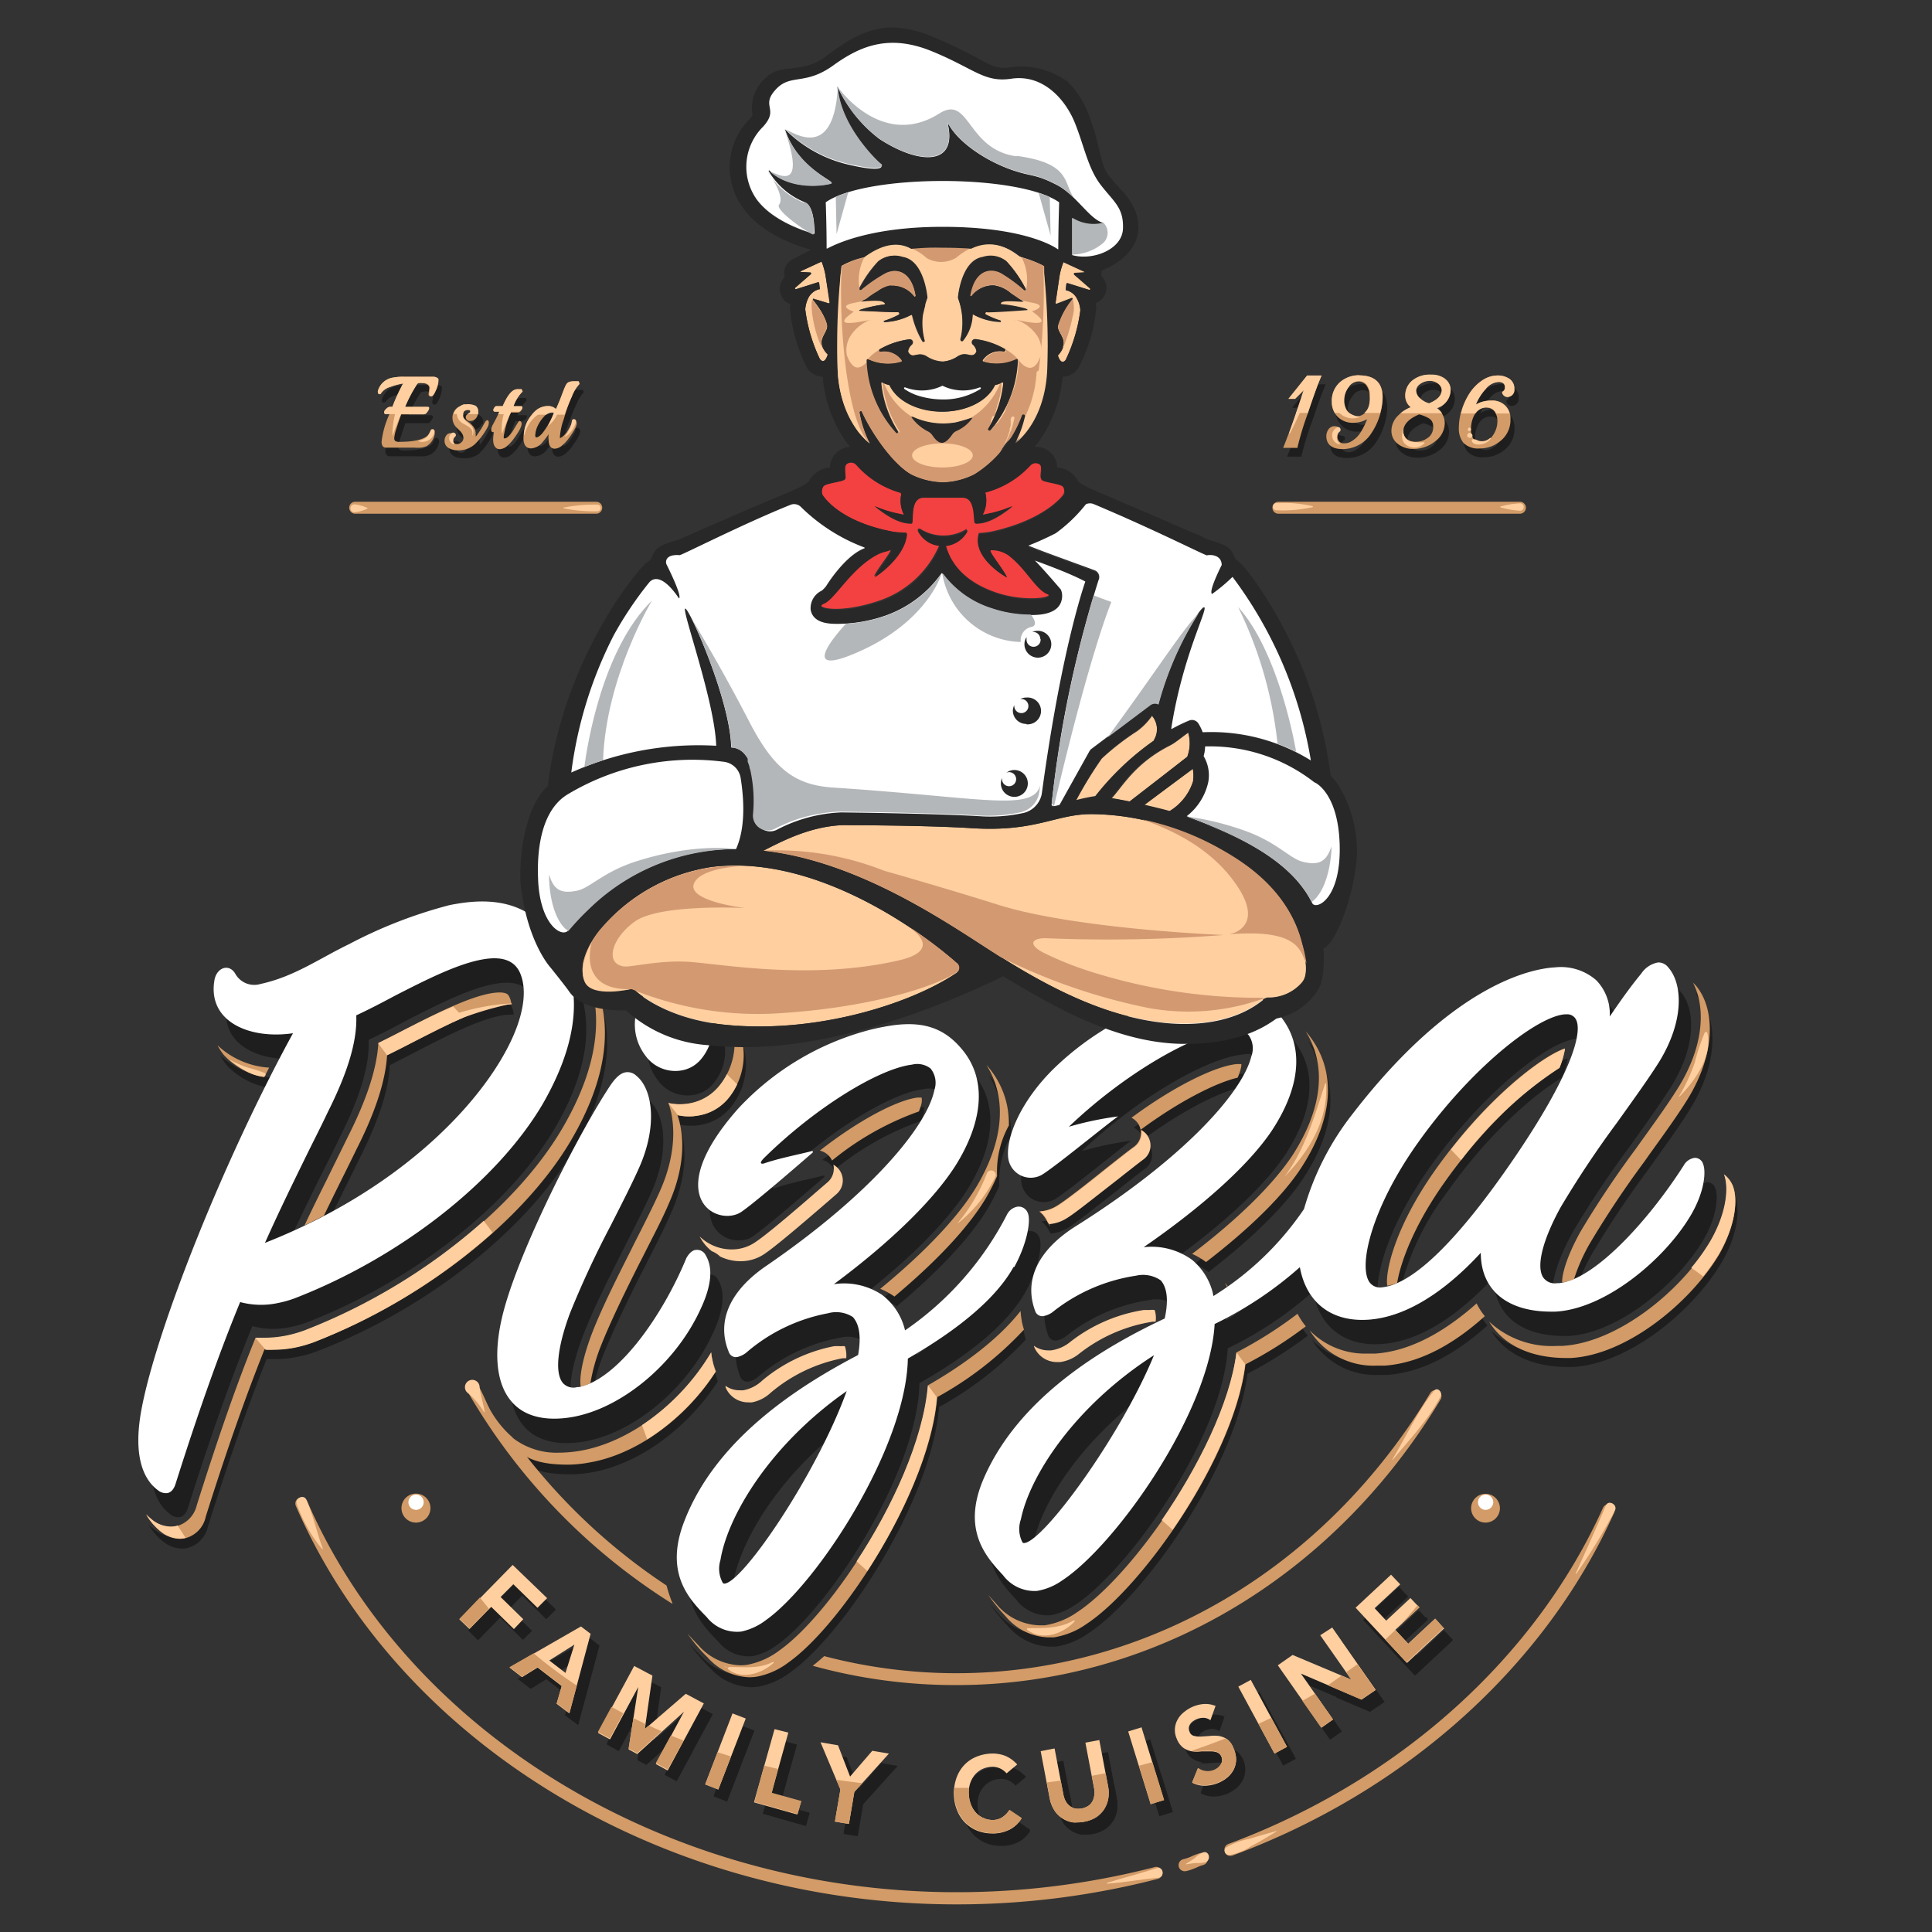 <svg xmlns="http://www.w3.org/2000/svg" viewBox="0 0 200 200"><rect x="0" y="0" width="200" height="200" fill="#333333" stroke="none"/><defs><style>.cls-1{fill:#1e1e1e;}.cls-2{fill:#d29b67;}.cls-3{fill:#fff;}.cls-4{fill:#f24140;}.cls-5{fill:#ffcfa0;}.cls-6{fill:#d39a72;}.cls-7{fill:#282828;}.cls-8{fill:#b4b7b9;}</style></defs><g id="PIZZA_Chef" data-name="PIZZA+Chef"><path class="cls-1" d="M108.59,127.4c.36.68.47.54.16.3a4.09,4.09,0,0,0,1.75-.56c.87-.52,2.7-2,5.19-3.93,1.18-.94,2.3-1.83,2.85-2.22a1.79,1.79,0,0,0,.64-2,1.73,1.73,0,0,0-.89-1c3.85-2.85,7.69-4.85,10.06-5.41a5.32,5.32,0,0,0,.31-.86,2.63,2.63,0,0,0,.08-.54h-.17l-.28,0c-2.22.18-6.57,2.32-10.93,5.55a1.75,1.75,0,0,1,.24,3c-.54.4-1.66,1.28-2.84,2.22-2.5,2-4.33,3.42-5.19,3.93a3.92,3.92,0,0,1-1.76.56A2.91,2.91,0,0,1,108.59,127.4Zm-15.77,7.84c4.35-3.64,7.64-7.14,9.41-10.1a21.51,21.51,0,0,0,1.22-2.38,9.64,9.64,0,0,1,1.22-5.23,9.06,9.06,0,0,0-2.17-6.08l-.15-.16c2.14,3.4,1.8,7.82-1,12.6-1.85,3.08-5.32,6.76-10,10.56A7.39,7.39,0,0,1,92.82,135.24ZM162,133.79a3.64,3.64,0,0,0,1.21-.38,18.35,18.35,0,0,1,1.6-3.62,100.81,100.81,0,0,1,5.71-8.57l.47-.66c1.53-2.14,3-4.16,4-5.8,3.15-5.14,2.65-9.63.8-11.73a2.4,2.4,0,0,0-.27-.28c1.25,2.35,1.27,6.31-1.46,10.77-1,1.63-2.46,3.65-4,5.79l-.48.66c-2.12,3-4.32,6.09-5.71,8.58-1.61,2.91-1.91,4.59-1.89,5.24Zm-17.12.05a27.23,27.23,0,0,1,4.82-10.28c4.39-6.25,9.15-10.32,12-12a9.22,9.22,0,0,0,.57-2c-2.36.77-8.21,5.16-13.51,12.69-4.17,5.94-5.13,10.56-4.89,11.88A3.93,3.93,0,0,0,144.85,133.84Zm-17.53.33c-.1-.12-.2-.23-.31-.34.08.13.17.26.24.4Zm-2.24-2.49c4.52-3.5,8-6.9,9.87-9.8,3.37-5.18,3.65-10,.79-13.67-.11-.15-.24-.28-.36-.42,2.22,3.52,1.76,8-1.37,12.85-2,3-5.59,6.55-10.38,10.19A7.17,7.17,0,0,1,125.08,131.68ZM73.85,141c-3.11,5.24-8.43,9.3-13.59,10.18a12.29,12.29,0,0,1-2.13.19,7.38,7.38,0,0,1-5.49-2.11,10.68,10.68,0,0,0,.85,1.57c1.33,1.45,3.25,1.79,5.58,1.79a12.18,12.18,0,0,0,2.12-.19c4.91-.84,10-4.56,13.12-9.44A8.54,8.54,0,0,1,73.85,141Zm32.34-2.33a7.78,7.78,0,0,1-.35-1.93c-2.64,3.35-6.73,6-9.56,7.67-.79,9.62-9.77,23.46-15.4,27.46a8,8,0,0,1-3.29,1.48,5.12,5.12,0,0,1-.78.06,6,6,0,0,1-4.32-2.07c-.35-.35-.75-.76-1.15-1.24a16.61,16.61,0,0,0,2.09,2.49,6,6,0,0,0,4.32,2.07,5.09,5.09,0,0,0,.77-.06,7.94,7.94,0,0,0,3.3-1.48c5.62-4,14.61-17.85,15.39-27.46A35.9,35.9,0,0,0,106.19,138.67Zm22,2.3c-1.15,9.59-10.69,23.1-16.48,26.89a8,8,0,0,1-3.36,1.36,4,4,0,0,1-.59,0,6,6,0,0,1-4.44-2.23c-.25-.28-.54-.6-.83-.95a17,17,0,0,0,1.77,2.19,5.91,5.91,0,0,0,4.43,2.23,5.83,5.83,0,0,0,.59,0,7.89,7.89,0,0,0,3.36-1.36c5.8-3.79,15.33-17.3,16.49-26.89a43,43,0,0,0,6.25-3.94,7.71,7.71,0,0,1-.86-1.3A42.69,42.69,0,0,1,128.19,141Zm51.43-17.15a2.9,2.9,0,0,0-.93-1.23c.53,1.35.28,4-1.49,7-3,5-9.59,10.38-15.35,10.67h-.5a9.51,9.51,0,0,1-7-2.51c1.44,2.37,4.21,3.76,7.94,3.76h.5c5.75-.3,12.31-5.65,15.35-10.68C179.91,127.88,180.16,125.17,179.62,123.82ZM59.33,119.09c3.73-6.36,4.5-12,2.29-16.85a13.29,13.29,0,0,0-2-3.22,14.14,14.14,0,0,1,1.08,2c2.21,4.82,1.44,10.5-2.29,16.86C53.48,126.19,43,134.38,31.8,138.73a13.16,13.16,0,0,1-1.91.55,11.51,11.51,0,0,1-2.24.23h0c-.33,0-.66,0-1,0-2,4.92-3.91,10.46-6.08,17.31A2.91,2.91,0,0,1,18.45,159a2.57,2.57,0,0,1-.55.06,3.14,3.14,0,0,1-1.79-.61,6.21,6.21,0,0,1-.75-.65,6.22,6.22,0,0,0,1.68,1.9,3.16,3.16,0,0,0,1.79.61,2.6,2.6,0,0,0,.56-.06A2.91,2.91,0,0,0,21.53,158c2.16-6.85,4.11-12.4,6.07-17.31.33,0,.65,0,1,0h0a10.71,10.71,0,0,0,2.23-.24,11.67,11.67,0,0,0,1.91-.54C44,135.63,54.42,127.43,59.33,119.09Zm83.29,22c-.27,0-.55,0-.82,0a8,8,0,0,1-6-2.4,7.78,7.78,0,0,0,7,3.64l.82,0c4-.29,7.57-2.61,10.36-5.11a6.55,6.55,0,0,1-.85-1.33C150.27,138.49,146.63,140.85,142.62,141.14Zm-82.27,3.45h0a4.54,4.54,0,0,0,1-.38,19.43,19.43,0,0,1,1-3.64c1-2.55,2.51-5.67,4.15-8.91l.29-.56c1-2,2-3.88,2.66-5.44,1.64-3.64,1.71-6.93.91-9.19a5.66,5.66,0,0,0,1.17.12,5.93,5.93,0,0,0,.84-.06,5.18,5.18,0,0,0,3.14-1.69,7,7,0,0,0,.73-8.16,6.32,6.32,0,0,0-.86-1.11,7,7,0,0,1-.81,8,5.06,5.06,0,0,1-3.14,1.69,4.65,4.65,0,0,1-.83.07,5.76,5.76,0,0,1-1.18-.13c.81,2.27.74,5.55-.91,9.19-.7,1.57-1.65,3.45-2.66,5.44l-.29.56a95.64,95.64,0,0,0-4.14,8.91C60.3,142.33,60.24,144,60.35,144.59Zm26-23.42a29.57,29.57,0,0,1,9-5.08,5.8,5.8,0,0,0,.29-.9,2.11,2.11,0,0,0,0-.55H95.6l-.37,0c-2.07.25-6,2.28-10.1,5.49A1.83,1.83,0,0,1,86.37,121.17ZM35,124.43l.41-.84c.62-1.25,1.24-2.49,1.83-3.7,1.92-3.83,3-7,3.11-9.62L43,108.91l.31-.16c2.78-1.44,6.25-3.22,8.68-3.64a5.85,5.85,0,0,1,.87-.08l.32,0a2.28,2.28,0,0,0-.22-.83c-.09-.18-.22-.44-1-.44a5,5,0,0,0-.88.09c-2.42.41-5.89,2.2-8.68,3.63l-.31.16c-.93.48-1.82.94-2.69,1.36-.16,2.63-1.18,5.8-3.11,9.62l-1.82,3.71-.42.83c-.74,1.5-1.51,3.07-2.3,4.73.7-.34,1.38-.69,2-1Zm-7.38-11.88.52-1a8.55,8.55,0,0,1-5.34-2.3,6.66,6.66,0,0,0,.65,1A7.72,7.72,0,0,0,27.57,112.55Z"/><path class="cls-2" d="M155.27,156.12a1.49,1.49,0,1,1-1.48-1.48A1.49,1.49,0,0,1,155.27,156.12Z"/><path class="cls-1" d="M71.71,113.36a3.29,3.29,0,0,0,2.06-1.1,5.2,5.2,0,0,0,.56-6.1,4.16,4.16,0,0,0-4.07-2.09,3.11,3.11,0,0,0-1.91,1,5.28,5.28,0,0,0-.3,6.69A3.78,3.78,0,0,0,71.71,113.36Zm105.87,9.69a.88.88,0,0,0-.86-.66,1.56,1.56,0,0,0-1.16.8c-3.7,5.78-9.25,11.82-12.89,12.17l-.18,0a1.5,1.5,0,0,1-1.46-.6c-.74-1.14-.07-3.86,1.81-7.27a101.56,101.56,0,0,1,5.82-8.74c1.7-2.38,3.32-4.62,4.39-6.35,2.66-4.35,2.37-8.08.94-9.71a1.24,1.24,0,0,0-1.05-.53,2.6,2.6,0,0,0-1.76,1.15c-.9,1.08-1.92,2.47-3.26,4.44a5,5,0,0,0-1.4-3.75,5.55,5.55,0,0,0-4.26-1.34c-2.19.11-10.45,1.51-20.95,15.21a28.3,28.3,0,0,0-5,9.81,31.31,31.31,0,0,1-9.37,9,6.46,6.46,0,0,0-2.24-3.75,7.11,7.11,0,0,0-4.94-1.29c6.13-4.24,11-8.62,13.35-12.2,2.91-4.48,3.25-8.61.87-11.64-1.7-2.2-3.78-3-6.91-2.75a24.56,24.56,0,0,0-2.6.4,30.2,30.2,0,0,0-14,7.67c-3.4,3.33-5,7.11-4.74,9.28a2.34,2.34,0,0,0,3.46,1.75c1.36-.81,6.43-5,7.9-6.06a34.39,34.39,0,0,0-5.09,1.07c5.78-5.53,13-9.65,16.66-10a2.27,2.27,0,0,1,1.92.47,2.39,2.39,0,0,1,.32,2.24c-.93,3.76-7,10.56-18.18,17.59-3.92,2.47-5.39,5.59-4.21,8.77a.79.79,0,0,0,.86.54,2.42,2.42,0,0,0,1.11-.55,18,18,0,0,1,8.48-3.63,3.19,3.19,0,0,1,2.57.48c.66.79.79,2.12.4,3.94-6.38,3-15.1,8.16-18.74,16.57-2.31,5.35.28,8.14,2,10a4.05,4.05,0,0,0,3.52,1.63,6.36,6.36,0,0,0,2.6-1.08c5.55-3.63,15.26-17.39,15.78-26.55a38.41,38.41,0,0,0,8.83-5.88c.68,3.7,3.31,5.71,7.14,5.43,4.83-.35,9.14-4.26,11.58-6.92,0,3.85,2.72,6.09,7.28,6.09h.41c5.12-.26,11.19-5.29,13.92-9.81C177.77,126,177.88,123.79,177.58,123.05Zm-70.24,39.21c-.13,0-.19,0-.22-.06a3.06,3.06,0,0,1-.16-2.38c.9-4.49,5.53-11.7,13.78-17C117.32,151.22,109.36,162,107.34,162.26Zm36.9-26.46h0a1.31,1.31,0,0,1-1.33-.7c-1-1.89.47-7.65,4.92-14,5.61-8,12.59-13.43,15.46-13.57h.18a1,1,0,0,1,.92.55c.71,1.41-.63,5.84-6.28,14.16C152.22,130.87,147.54,135.56,144.24,135.8Zm-38.05-2.11c1.33-2.4,1.79-4.91,1.37-5.66a1,1,0,0,0-1-.59,1.51,1.51,0,0,0-1.12.82,32.6,32.6,0,0,1-10.55,12,6.52,6.52,0,0,0-2.37-3.67,7.07,7.07,0,0,0-5-1.11c6-4.45,10.63-9,12.82-12.66,2.73-4.58,2.92-8.72.43-11.66-1.78-2.14-3.88-2.89-7-2.5a23.39,23.39,0,0,0-2.57.5,28.42,28.42,0,0,0-13.61,8.16c-8.18,9.24-2.1,12.27.31,10.69,1.48-1,6.07-5,7.41-6.15a.09.09,0,0,0-.08-.16c-1.68.42-3.38.74-5,1.29,0,0-.69.17.1-.63,5.38-5.26,11.88-9.2,15.26-9.61a2.22,2.22,0,0,1,1.92.4,2.35,2.35,0,0,1,.41,2.22c-.78,3.8-6.6,10.81-17.43,18.23-3.81,2.61-5.15,5.78-3.85,8.92a.78.78,0,0,0,.87.5,2.29,2.29,0,0,0,1.08-.59,18,18,0,0,1,8.31-3.94,3.21,3.21,0,0,1,2.57.39c.7.77.88,2.09.55,3.93-6.23,3.26-14.72,8.69-18,17.23-2.09,5.42.59,8.11,2.34,9.9a4,4,0,0,0,3.57,1.5h0a6.32,6.32,0,0,0,2.54-1.18c5.39-3.82,14.53-17.92,14.71-27.08C97.26,142,103.64,138.3,106.19,133.69ZM76.32,166.46a.22.22,0,0,1-.21-.05,3,3,0,0,1-.25-2.38c.73-4.51,5-11.88,13.07-17.5C85.84,155.07,78.33,166.13,76.32,166.46Zm-2-34a1,1,0,0,0-1-.54,1.35,1.35,0,0,0-1,.85c-2.4,5.83-7.06,12.49-11.11,13.35l-.19,0a1.44,1.44,0,0,1-1.47-.41c-.86-1-.61-3.65.72-7.23,1-2.67,2.63-5.93,4.22-9.08,1.11-2.19,2.17-4.26,2.92-5.93,2-4.47,1.38-8.27-.27-9.58a1.33,1.33,0,0,0-1.09-.36c-.51.08-1,.48-1.57,1.32-3.16,4.74-8.92,16-10.89,22.7-1.35,4.62-1.07,8.24.74,10.2,1.32,1.43,3.43,1.93,6.13,1.48,5.19-.89,10.77-5.57,13.33-11.2C74.93,135.63,75.1,133.75,74.33,132.47ZM59.62,101.54C57.51,96.9,54,95.15,48.5,96.1l-.77.15a48.21,48.21,0,0,0-10.28,4c-3.17,1.53-5.68,3.37-9.2,4.14a2.26,2.26,0,0,1-2.59-1c-.64-1.19-2-.71-2.19.66-.69,4.24,3.64,6.1,8.14,5.44-7.35,13.37-14.15,30.74-15.67,38.83-1,5.25.39,7.49,1.69,8.44a1.27,1.27,0,0,0,1,.29c.57-.13.78-.81.84-1,2.44-7.73,4.59-13.71,6.66-18.77a8.4,8.4,0,0,0,4,.08,11.29,11.29,0,0,0,1.62-.46c10.83-4.19,20.92-12,25.71-20.14C60.81,111,61.6,105.86,59.62,101.54Zm-5.73,9.33c-3.3,6.44-11.65,15-25.18,20.32,1.45-3.25,2.87-6.16,4.26-9,.77-1.55,1.52-3,2.25-4.55,2.07-4.12,3.05-7.37,2.94-10,1.22-.57,2.54-1.25,3.93-2,3.23-1.66,6.6-3.36,9.19-3.8,1.94-.33,3.17.09,3.78,1.29C55.93,105,55.49,107.73,53.89,110.87Z"/><path class="cls-2" d="M99,197.14c-30.18,0-57.66-16.57-68.37-41.24a.62.62,0,0,1,.33-.83.63.63,0,0,1,.83.32C42.33,179.61,69.34,195.88,99,195.88a82,82,0,0,0,20.54-2.6.63.63,0,1,1,.32,1.22A83.06,83.06,0,0,1,99,197.14Z"/><path class="cls-2" d="M122.65,193.71a.63.63,0,0,1-.17-1.24,4.63,4.63,0,0,0,.83-.28,6,6,0,0,1,.88-.34.62.62,0,0,1,.8.39.64.64,0,0,1-.39.81,5,5,0,0,0-.76.29,7.28,7.28,0,0,1-1,.35Z"/><path class="cls-2" d="M127.38,192.12a.62.62,0,0,1-.59-.42.63.63,0,0,1,.37-.81c17.64-6.55,31.77-19.24,38.78-34.8a.63.63,0,0,1,.83-.32.64.64,0,0,1,.32.84c-7.14,15.87-21.53,28.8-39.49,35.47A.85.85,0,0,1,127.38,192.12Z"/><path class="cls-2" d="M69,164.13a61.43,61.43,0,0,1-16-15.38,10.77,10.77,0,0,1-2-2.37c-.58-.9-.92-2-1.47-2.9a.63.63,0,1,0-1.09.64A63.29,63.29,0,0,0,69.56,166l.06,0A17.45,17.45,0,0,1,69,164.13Z"/><path class="cls-2" d="M148.93,144a.63.63,0,0,0-.87.21c-10.93,18.16-29.28,29-49.06,29a53.82,53.82,0,0,1-13.68-1.77c-.31.28-.72.64-1.19,1a55.28,55.28,0,0,0,14.87,2c20.23,0,39-11.07,50.15-29.61A.64.64,0,0,0,148.93,144Z"/><path class="cls-2" d="M44.56,156.12a1.49,1.49,0,1,1-3,0,1.49,1.49,0,0,1,3,0Z"/><path class="cls-3" d="M43.86,155.51a.79.79,0,1,1-1.58,0,.79.79,0,1,1,1.58,0Z"/><path class="cls-3" d="M154.58,155.51a.79.79,0,1,1-1.58,0,.79.79,0,1,1,1.58,0Z"/><path class="cls-2" d="M108.36,126.37c.36.69.48.55.16.3a3.84,3.84,0,0,0,1.75-.56c.87-.51,2.7-2,5.19-3.93,1.19-.94,2.3-1.82,2.85-2.22a1.77,1.77,0,0,0,.64-2,1.74,1.74,0,0,0-.88-1c3.85-2.85,7.68-4.84,10.05-5.4a5.41,5.41,0,0,0,.31-.87,2,2,0,0,0,.08-.54h-.45c-2.22.19-6.57,2.32-10.93,5.56a1.76,1.76,0,0,1,.25,3c-.55.39-1.67,1.28-2.85,2.21-2.49,2-4.33,3.42-5.19,3.94a4,4,0,0,1-1.76.55A2.79,2.79,0,0,1,108.36,126.37Zm-15.77,7.85c4.35-3.64,7.64-7.15,9.42-10.11a20.43,20.43,0,0,0,1.21-2.37,9.8,9.8,0,0,1,1.22-5.23,9,9,0,0,0-2.16-6.08l-.16-.17c2.15,3.4,1.8,7.82-1.05,12.61-1.85,3.08-5.32,6.75-9.95,10.55A6.71,6.71,0,0,1,92.59,134.22Zm69.15-1.46a3.6,3.6,0,0,0,1.21-.37,19,19,0,0,1,1.6-3.62,100.81,100.81,0,0,1,5.71-8.57l.47-.67c1.54-2.14,3-4.16,4-5.79,3.14-5.15,2.64-9.63.8-11.74l-.28-.28c1.25,2.35,1.27,6.31-1.46,10.77-1,1.63-2.46,3.66-4,5.8l-.47.66a101.1,101.1,0,0,0-5.72,8.57c-1.61,2.92-1.91,4.6-1.89,5.25Zm-17.11.06c.36-2.14,1.69-5.85,4.81-10.29,4.39-6.24,9.15-10.32,12-12a9.27,9.27,0,0,0,.57-2c-2.36.78-8.2,5.16-13.51,12.7-4.17,5.93-5.13,10.55-4.89,11.87A4.48,4.48,0,0,0,144.63,132.82Zm-17.54.33c-.09-.12-.2-.23-.31-.35.08.13.17.26.24.4Zm-2.24-2.5c4.53-3.49,8-6.89,9.87-9.79,3.37-5.19,3.65-10,.79-13.68-.11-.15-.23-.28-.35-.42,2.21,3.53,1.75,8-1.37,12.85-2,3-5.6,6.56-10.38,10.19A7.37,7.37,0,0,1,124.85,130.65ZM73.62,140c-3.1,5.25-8.43,9.31-13.59,10.19a13.36,13.36,0,0,1-2.13.19,7.42,7.42,0,0,1-5.49-2.11,11.81,11.81,0,0,0,.85,1.57c1.33,1.44,3.25,1.78,5.58,1.78A12.38,12.38,0,0,0,61,151.4c4.9-.83,10-4.56,13.12-9.44A8,8,0,0,1,73.62,140ZM106,137.64a8.27,8.27,0,0,1-.35-1.93c-2.64,3.36-6.73,6.06-9.56,7.68-.79,9.61-9.77,23.46-15.39,27.45a8,8,0,0,1-3.3,1.49,5.12,5.12,0,0,1-.78.06,6,6,0,0,1-4.32-2.07c-.34-.36-.75-.77-1.15-1.25a16.12,16.12,0,0,0,2.09,2.49,6,6,0,0,0,4.32,2.07,5.32,5.32,0,0,0,.78-.06,7.83,7.83,0,0,0,3.29-1.48c5.63-4,14.61-17.84,15.39-27.46A35.67,35.67,0,0,0,106,137.64ZM128,140c-1.16,9.58-10.7,23.1-16.49,26.89a8,8,0,0,1-3.36,1.36l-.59,0a6,6,0,0,1-4.44-2.23c-.25-.28-.54-.59-.83-.94a17.76,17.76,0,0,0,1.77,2.19,6,6,0,0,0,4.43,2.23q.3,0,.6,0a8,8,0,0,0,3.36-1.37c5.79-3.79,15.33-17.3,16.48-26.89a42.45,42.45,0,0,0,6.25-3.94,7.33,7.33,0,0,1-.86-1.3A42.51,42.51,0,0,1,128,140Zm51.42-17.15a2.8,2.8,0,0,0-.93-1.24c.53,1.35.28,4.06-1.49,7.05-3,5-9.59,10.38-15.34,10.67l-.51,0a9.52,9.52,0,0,1-7-2.52c1.44,2.38,4.21,3.76,7.94,3.77l.5,0c5.75-.29,12.32-5.65,15.35-10.67C179.68,126.86,179.93,124.15,179.39,122.8ZM59.1,118.07c3.73-6.36,4.5-12,2.29-16.86a13.22,13.22,0,0,0-2-3.21,13.57,13.57,0,0,1,1.08,2c2.22,4.83,1.45,10.5-2.29,16.86-4.91,8.34-15.35,16.54-26.59,20.88a13.16,13.16,0,0,1-1.91.55,11.51,11.51,0,0,1-2.24.23h0c-.33,0-.66,0-1,0-2,4.91-3.91,10.46-6.07,17.3A2.91,2.91,0,0,1,18.22,158a2.51,2.51,0,0,1-.55.06,3.14,3.14,0,0,1-1.79-.61,7.39,7.39,0,0,1-.75-.66,6.22,6.22,0,0,0,1.68,1.9,3.16,3.16,0,0,0,1.79.61,2.6,2.6,0,0,0,.56-.06A2.9,2.9,0,0,0,21.3,157c2.16-6.85,4.11-12.39,6.08-17.31.32,0,.65,0,1,0h0a11.59,11.59,0,0,0,2.24-.23,13.16,13.16,0,0,0,1.91-.55C43.75,134.6,54.19,126.41,59.1,118.07Zm83.3,22.05-.82,0a8,8,0,0,1-6-2.4,7.79,7.79,0,0,0,6.95,3.65l.82,0c4-.29,7.57-2.61,10.36-5.12a6.76,6.76,0,0,1-.85-1.32C150,137.46,146.4,139.83,142.4,140.12Zm-82.28,3.44h0a4.15,4.15,0,0,0,1-.38,18.88,18.88,0,0,1,1-3.64c1-2.55,2.51-5.67,4.15-8.91l.29-.56c1-2,2-3.87,2.66-5.44,1.64-3.64,1.71-6.92.91-9.19a5.67,5.67,0,0,0,1.17.13,4.76,4.76,0,0,0,.84-.07,5.08,5.08,0,0,0,3.14-1.69,7,7,0,0,0,.73-8.15,6.79,6.79,0,0,0-.86-1.12,7,7,0,0,1-.81,8,5.12,5.12,0,0,1-3.14,1.7,5.69,5.69,0,0,1-.83.06,5.14,5.14,0,0,1-1.18-.13c.81,2.27.74,5.55-.9,9.19-.7,1.57-1.66,3.45-2.67,5.44l-.28.57c-1.64,3.24-3.19,6.35-4.15,8.9C60.07,141.31,60,142.94,60.12,143.56Zm26-23.41a30,30,0,0,1,9-5.09,5.48,5.48,0,0,0,.29-.9,2.07,2.07,0,0,0,0-.54h-.07l-.37,0c-2.07.26-6,2.28-10.1,5.49A1.87,1.87,0,0,1,86.14,120.15ZM34.72,123.4l.41-.83c.63-1.26,1.24-2.5,1.83-3.71,1.93-3.82,2.95-7,3.11-9.62.86-.42,1.76-.88,2.69-1.36l.31-.16c2.79-1.43,6.25-3.22,8.68-3.63a4.94,4.94,0,0,1,.87-.09l.33,0a2.42,2.42,0,0,0-.23-.82c-.09-.18-.22-.44-1-.44a5.73,5.73,0,0,0-.87.08c-2.43.42-5.9,2.2-8.69,3.63l-.31.16c-.93.48-1.82.94-2.68,1.36-.16,2.64-1.19,5.8-3.12,9.63-.59,1.21-1.2,2.44-1.82,3.7l-.41.84c-.75,1.5-1.52,3.06-2.3,4.72.69-.34,1.37-.68,2-1Zm-7.37-11.88.51-1a8.56,8.56,0,0,1-5.34-2.31,6.14,6.14,0,0,0,.65,1A7.65,7.65,0,0,0,27.35,111.52Z"/><path class="cls-3" d="M70.43,110.83a3.35,3.35,0,0,0,2.07-1.1,5.22,5.22,0,0,0,.55-6.1,4.17,4.17,0,0,0-4.07-2.1,3.17,3.17,0,0,0-1.91,1,5.28,5.28,0,0,0-.3,6.69A3.81,3.81,0,0,0,70.43,110.83Zm105.88,9.69a.89.89,0,0,0-.87-.66,1.53,1.53,0,0,0-1.15.8c-3.7,5.78-9.26,11.82-12.89,12.17h-.19a1.47,1.47,0,0,1-1.46-.59c-.74-1.14-.07-3.86,1.81-7.27a104,104,0,0,1,5.82-8.74c1.7-2.38,3.32-4.62,4.4-6.35,2.65-4.35,2.36-8.09.93-9.72a1.3,1.3,0,0,0-1.05-.53,2.64,2.64,0,0,0-1.76,1.16c-.9,1.08-1.92,2.47-3.26,4.44a5,5,0,0,0-1.39-3.75,5.56,5.56,0,0,0-4.26-1.34c-2.2.11-10.45,1.51-21,15.21a28.65,28.65,0,0,0-5,9.81,31.2,31.2,0,0,1-9.37,9,6.5,6.5,0,0,0-2.23-3.75,7.14,7.14,0,0,0-5-1.3c6.14-4.23,11-8.61,13.35-12.19,2.91-4.48,3.26-8.61.87-11.64-1.7-2.2-3.78-3-6.91-2.75a21.77,21.77,0,0,0-2.59.4,30.14,30.14,0,0,0-14,7.67c-3.4,3.33-5,7.11-4.74,9.28a2.35,2.35,0,0,0,3.46,1.75c1.36-.81,6.43-5,7.91-6.06a34.13,34.13,0,0,0-5.09,1.07c5.77-5.53,13-9.65,16.66-10a2.24,2.24,0,0,1,1.91.47,2.36,2.36,0,0,1,.32,2.24c-.93,3.76-7,10.56-18.18,17.59-3.92,2.47-5.39,5.59-4.2,8.77a.77.77,0,0,0,.86.53,2.26,2.26,0,0,0,1.1-.54,18.15,18.15,0,0,1,8.48-3.64,3.22,3.22,0,0,1,2.57.49c.67.79.8,2.12.4,3.94-6.38,3-15.1,8.16-18.74,16.57-2.31,5.35.28,8.14,2,10a4.06,4.06,0,0,0,3.53,1.63,6.31,6.31,0,0,0,2.59-1.08c5.55-3.63,15.27-17.39,15.79-26.55a38.39,38.39,0,0,0,8.82-5.88c.68,3.7,3.31,5.71,7.15,5.43,4.83-.36,9.13-4.26,11.58-6.92,0,3.84,2.71,6.09,7.27,6.09H161c5.13-.26,11.19-5.29,13.93-9.81C176.49,123.41,176.61,121.26,176.31,120.52Zm-70.25,39.21a.2.2,0,0,1-.21-.06,3,3,0,0,1-.17-2.38c.91-4.49,5.53-11.7,13.78-17C116,148.69,108.08,159.48,106.06,159.73ZM143,133.27h0a1.32,1.32,0,0,1-1.33-.7c-1-1.89.47-7.65,4.92-14,5.61-8,12.59-13.43,15.46-13.57h.18a1,1,0,0,1,.92.55c.72,1.41-.63,5.84-6.28,14.16C151,128.34,146.26,133,143,133.27Zm-38-2.11c1.32-2.4,1.78-4.91,1.36-5.67a1,1,0,0,0-1-.58,1.5,1.5,0,0,0-1.11.81,32.58,32.58,0,0,1-10.56,12,6.47,6.47,0,0,0-2.37-3.67,7.07,7.07,0,0,0-5-1.11c6-4.45,10.63-9,12.83-12.66,2.73-4.58,2.91-8.72.43-11.66-1.78-2.14-3.88-2.89-7-2.5a23.39,23.39,0,0,0-2.57.5,28.39,28.39,0,0,0-13.61,8.16c-8.17,9.24-2.1,12.27.32,10.69,1.47-1,6.07-5,7.4-6.15a.09.09,0,0,0-.07-.16c-1.68.42-3.39.74-5,1.29,0,0-.7.16.1-.63,5.37-5.26,11.87-9.2,15.26-9.61a2.24,2.24,0,0,1,1.92.4,2.34,2.34,0,0,1,.4,2.22c-.78,3.8-6.6,10.81-17.43,18.23-3.81,2.61-5.15,5.78-3.85,8.91a.78.78,0,0,0,.87.51,2.36,2.36,0,0,0,1.09-.59,18,18,0,0,1,8.3-3.94,3.18,3.18,0,0,1,2.58.39c.69.77.87,2.09.54,3.93-6.23,3.26-14.72,8.69-18,17.23-2.1,5.42.58,8.11,2.33,9.9a4,4,0,0,0,3.57,1.5h0a6.37,6.37,0,0,0,2.55-1.18c5.38-3.82,14.53-17.92,14.7-27.08C96,139.46,102.37,135.77,104.92,131.16ZM75.05,163.93a.24.24,0,0,1-.22-.06,3,3,0,0,1-.25-2.37c.73-4.51,5.06-11.89,13.07-17.5C84.56,152.53,77.05,163.6,75.05,163.93Zm-2-34a1,1,0,0,0-1-.54c-.22,0-.63.18-1,.85-2.4,5.83-7,12.49-11.11,13.35l-.18,0a1.47,1.47,0,0,1-1.48-.41c-.86-1-.61-3.65.72-7.23a99,99,0,0,1,4.22-9.08c1.11-2.19,2.17-4.26,2.92-5.94,2-4.46,1.38-8.26-.27-9.57a1.31,1.31,0,0,0-1.08-.36c-.52.08-1,.48-1.58,1.32-3.16,4.74-8.92,16-10.88,22.7-1.36,4.61-1.08,8.24.74,10.2,1.31,1.43,3.43,1.93,6.12,1.48,5.19-.89,10.78-5.57,13.34-11.2C73.66,133.1,73.83,131.22,73.05,129.94ZM58.34,99c-2.11-4.63-5.66-6.38-11.11-5.43q-.39.06-.78.15a48.21,48.21,0,0,0-10.28,4c-3.17,1.53-5.68,3.37-9.2,4.14a2.25,2.25,0,0,1-2.58-1c-.64-1.19-2-.71-2.2.66-.69,4.24,3.64,6.1,8.14,5.44C23,120.37,16.18,137.74,14.66,145.83c-1,5.25.4,7.49,1.69,8.44a1.29,1.29,0,0,0,1,.29c.58-.13.78-.81.84-1,2.45-7.74,4.59-13.71,6.67-18.77a8.35,8.35,0,0,0,4,.08,10.93,10.93,0,0,0,1.62-.46c10.83-4.19,20.92-12,25.71-20.14C59.53,108.45,60.32,103.33,58.34,99Zm-5.73,9.34c-3.29,6.44-11.65,15-25.18,20.32,1.45-3.25,2.88-6.16,4.27-9,.76-1.55,1.51-3,2.24-4.55,2.07-4.12,3.05-7.37,2.94-10,1.22-.57,2.54-1.25,3.94-2,3.23-1.66,6.59-3.36,9.19-3.8,1.93-.33,3.17.09,3.77,1.29C54.65,102.42,54.22,105.2,52.61,108.34Z"/><path class="cls-4" d="M101.75,53.18A3.05,3.05,0,0,0,102,51a.42.42,0,0,1,0-.06,9.64,9.64,0,0,0,4.6-2.9.73.73,0,0,1,1-.07l0,0c.35.34,0,1.24.15,1.54s2.09.41,2.27.79a1,1,0,0,1,.1.8c0,.11-1.75,2.54-7,3.81a8.25,8.25,0,0,1-1.79.26l0,0c-.85,2.54,2.89,4.57,2.86,4.5-.52-1.06-2.15-2.91-1.6-2.82a3.09,3.09,0,0,1,1.74.54c1.93,1.57,2.83,3.58,4,4s-2.12,1-5.22-.06c-3.84-1.31-4.87-3.63-5.25-4.91,0,0,0,0,0,0a2.91,2.91,0,0,0,2.2-1.47s0-.22,0-.2a4.51,4.51,0,0,1-4.78,0c-.2-.12-.36.06-.24.26a2.76,2.76,0,0,0,2.18,1.4,0,0,0,0,1,0,.06,10.39,10.39,0,0,1-6.27,5.73c-4.31,1.45-6.86.65-5.73.19s2.83-3.69,5.56-5.09c.65-.33,1-.28,1.31-.47.54-.1-1.09,1.75-1.61,2.81,0,.07,3.16-2,3.34-4.47a.07.07,0,0,0,0-.05A10.56,10.56,0,0,1,92.12,55c-5.4-1.11-6.91-3.7-7-3.81a1,1,0,0,1,.1-.8c.18-.38,2.11-.49,2.27-.79s-.2-1.2.15-1.54l0,0a.73.73,0,0,1,1,.07,9.57,9.57,0,0,0,4.6,2.9l.07.14a3.12,3.12,0,0,0,.25,2.08,0,0,0,0,1,0,.06l-.88-.19a12.49,12.49,0,0,1-2.14-.71s-.07,0,0,0c1,.81,2.45,1.85,3.83,1.8.31,0-.3-2.74,1.31-2.68.41,0,.85,0,1.33,0H98.4l1.25,0c1.56,0,1.08,2.66,1.38,2.68,1.38.05,2.81-1,3.83-1.8a0,0,0,0,0,0,0,12.59,12.59,0,0,1-2.15.71l-.88.19A.05.05,0,0,1,101.75,53.18Z"/><path class="cls-5" d="M99,99.65a.66.66,0,0,1-.07,1.13c-4.81,3.19-14.64,6.3-24.09,5.28-6.17-.67-9-3.49-9.07-3.51a.85.85,0,0,0-.51-.15c-1.31.08-3.75.55-4.56-.63a2.2,2.2,0,0,1-.21-.41c-.69-1.67.71-4.13,1.94-5.46a18.58,18.58,0,0,1,11.31-6.16C86.42,88.21,99,99.65,99,99.65Z"/><path class="cls-5" d="M123.47,79.61a4.27,4.27,0,0,1,.06,1.21A5.58,5.58,0,0,1,121,84c-.82-.24-1.86-.47-2.6-.65Z"/><path class="cls-5" d="M123,75.86a4.05,4.05,0,0,1-.08,2.47s0,0,0,0S117,83,117,83c-.61-.12-1.45-.28-1.92-.35,1.12-1.21,2.4-3.61,6-5.45C121.66,76.92,122.32,76.33,123,75.86Z"/><path class="cls-5" d="M119.26,74.11a2.17,2.17,0,0,1,.2,2.55,27.1,27.1,0,0,0-3.53,3,28.16,28.16,0,0,0-2.56,2.85,18.8,18.8,0,0,0-2,.42,41.4,41.4,0,0,1,2.69-4.4,26.43,26.43,0,0,1,3.65-2.83A6.67,6.67,0,0,0,119.26,74.11Z"/><path class="cls-5" d="M134.81,97.73c.33,1.34.68,3.09.06,3.88a4.59,4.59,0,0,1-3.66,1.65.88.88,0,0,0-.4.17c-.86.68-3.33,2.6-8.51,2.53-7.31-.12-14.29-4-20.17-7.84-5.43-3.53-13.92-9-23.09-10.06,1.79-.9,4.74-2.5,8.17-2.64.33,0,8.48,0,13.35.31,6.84.44,8.77-1.53,12.66-1.45a25.81,25.81,0,0,1,13,3.77C128.46,89.31,133.4,92,134.81,97.73Z"/><path class="cls-5" d="M85.45,28.47a7.35,7.35,0,0,0-.4-1.39l-2.17,1a0,0,0,0,0,0,.07l1,.06a.1.1,0,0,1,.06.17l-1.6,1.39a.09.09,0,0,0,.09.16l2.24-.71a.1.1,0,0,1,.13.08l.07.64h-.06a1.71,1.71,0,0,0-1.08.81,3.2,3.2,0,0,0-.37,1.28,16.78,16.78,0,0,0,1.51,5.13c.11.15.49.58.82-.46a.06.06,0,0,0,0,0c-1.41-1.46,0-2.12-.05-3s-1.15-2.2-1.47-2.66a.08.08,0,0,1,0-.1.1.1,0,0,1,.1,0l1.52.46a.09.09,0,0,0,.12-.1Z"/><path class="cls-5" d="M112.81,29.8l-1.61-1.39a.1.1,0,0,1,.06-.17l1-.06a0,0,0,0,0,0-.07l-2.17-1a7.35,7.35,0,0,0-.4,1.39l-.42,2.83a.09.09,0,0,0,.12.1l1.56-.6h0a.1.1,0,0,1,.08.15,8.05,8.05,0,0,0-1.52,2.8c0,.84,1.36,1.5,0,3,0,0,0,0,0,0,.32,1,.71.61.81.46a17.08,17.08,0,0,0,1.52-5.13,2.88,2.88,0,0,0-.52-1.49,1.68,1.68,0,0,0-.94-.6h-.06l.07-.64a.1.1,0,0,1,.13-.08l2.24.71A.1.1,0,0,0,112.81,29.8Z"/><path class="cls-5" d="M102.82,29.53a2.85,2.85,0,0,0-2.29,1.11.1.1,0,0,1-.17-.08c.42-2.49,1.94-2.94,3.18-2.3A15.92,15.92,0,0,1,106,30c.09.07.21,0,.16-.11a12.58,12.58,0,0,0-2-2.87,2.61,2.61,0,0,0-2.43-.43c-2.15.34-2.54,3.85-2.57,4.2a.11.11,0,0,0,0,.05,7.21,7.21,0,0,1,.25,4.28.14.14,0,0,0,.25.11,4.53,4.53,0,0,0,1-2.74l0,0a6.31,6.31,0,0,0,2.87.8c.08,0,.11-.11,0-.13a9,9,0,0,1-1.5-.63.14.14,0,0,1,.06-.26c1.38,0,3.52-.19,4.13-.24,0,0,0-.06,0-.08a13.65,13.65,0,0,0-2.68-.48c-.07,0-.08-.08-.06-.15.1-.34,1.61-.19,2.34-.15a2.13,2.13,0,0,0-.41-.27h0c-.29-.21-.59-.41-.89-.61h0A3.3,3.3,0,0,0,102.82,29.53Zm-8.06,1a.1.1,0,0,1-.17.08,2.83,2.83,0,0,0-2.29-1.11h-.1a.17.17,0,0,0-.12,0l-.07,0a3.34,3.34,0,0,0-1.2.58,8.3,8.3,0,0,0-1.15.78h0l-.56.29A12.76,12.76,0,0,1,91,31.14a1.06,1.06,0,0,1,.57.23.09.09,0,0,1-.06.15,13.07,13.07,0,0,0-2.56.57s0,.08,0,.08c.6,0,2.65.12,4,.15a.14.14,0,0,1,.06.26,9,9,0,0,1-1.5.63c-.07,0,0,.13,0,.13a6.35,6.35,0,0,0,2.76-.74.1.1,0,0,1,.14.06,9.71,9.71,0,0,0,1.07,2.69.1.1,0,0,0,.18-.08,7,7,0,0,1-.2-2.58c0-.18,0-.37.08-.56s.07-.37.12-.56a7.13,7.13,0,0,1,.23-.7v-.05c0-.35-.41-3.86-2.57-4.2a2.59,2.59,0,0,0-2.42.43,12.26,12.26,0,0,0-2,2.87c-.06.09.07.18.15.11a15.92,15.92,0,0,1,2.41-1.77C92.83,27.62,94.34,28.07,94.76,30.56Zm2.76,6.88h0A3.27,3.27,0,0,1,96,36.92c-.84-.56-1.33.08-1.74-.22a.58.58,0,0,1-.24-.34v0a1.17,1.17,0,0,1,.38-.68.32.32,0,0,0-.26-.56,8.22,8.22,0,0,0-3,1,.14.14,0,0,0,.07.27,2.21,2.21,0,0,1,2.19.9.1.1,0,0,1-.06.14,4.84,4.84,0,0,1-3.43-.25.11.11,0,0,0-.15.07,11.7,11.7,0,0,0,3.07,7.55c.09.07.22,0,.16-.12a11.37,11.37,0,0,1-1.75-5,.1.1,0,0,1,.15-.1,2,2,0,0,0,.65.25.14.14,0,0,1,.1.07c.86,1.77,3.18,2.7,5.38,2.7h.1c2.21,0,4.52-.93,5.38-2.7a.14.14,0,0,1,.1-.07,2,2,0,0,0,.65-.25.1.1,0,0,1,.15.1,11.6,11.6,0,0,1-1.56,4.68.14.14,0,0,0,.22.16,11.79,11.79,0,0,0,2.82-7.29.1.1,0,0,0-.14-.07,4.87,4.87,0,0,1-3.44.25.1.1,0,0,1-.05-.14,2.18,2.18,0,0,1,2.18-.9.14.14,0,0,0,.07-.27,8.16,8.16,0,0,0-3-1,.32.32,0,0,0-.25.56,1.15,1.15,0,0,1,.37.68v0a.58.58,0,0,1-.24.34c-.41.3-.9-.34-1.74.22a3.27,3.27,0,0,1-1.47.52h-.1Zm0,12.49H97.5a7.75,7.75,0,0,1-3.21-.81c-2-1.19-4.3-4.66-5.09-6.46a.12.12,0,0,0-.23.07A11.32,11.32,0,0,0,90,45.85s0,.08-.06,0a9.25,9.25,0,0,1-1.13-1.19,11.92,11.92,0,0,1-2.13-6.25c-.12-3.44.3-10,.3-10s.07-.92.1-.94a8.57,8.57,0,0,1,2.35-.89c2-1.46,3.59-1.59,4.87-.87a25.16,25.16,0,0,1,3.16-.11h.12c1,0,1.95,0,2.81.1,2.82-1.39,5,.81,5.18.85a13.2,13.2,0,0,1,2.39.92.1.1,0,0,1,0,.08l0,.86s.42,6.58.31,10a12,12,0,0,1-2.14,6.25,8.61,8.61,0,0,1-1.13,1.19s-.08,0-.06,0a10.91,10.91,0,0,0,1-2.73.16.16,0,0,0-.3-.1,12.28,12.28,0,0,1-4.94,6.1,7.52,7.52,0,0,1-3.21.81h-.06Zm1.52-5.33a3.94,3.94,0,0,0,1.65-1.37,17.4,17.4,0,0,1-1.74.52h0a7.5,7.5,0,0,1-4.54-.62s0,0,0,0A4.68,4.68,0,0,0,96,44.62a1.23,1.23,0,0,1,.51.42c.31.44.68.79,1,.79s.75-.4,1.08-.88A1.09,1.09,0,0,1,99.08,44.6Z"/><path class="cls-6" d="M91.13,36.15a4.84,4.84,0,0,0-.94.66c-.19.19-.31.32-.38.4h.09a4.84,4.84,0,0,0,3.43.25.1.1,0,0,0,.06-.14,2.21,2.21,0,0,0-2.19-.9A.14.14,0,0,1,91.13,36.15Zm15-4.06ZM99,26.67a7.14,7.14,0,0,1,1.42-.94h0c-.85-.07-1.78-.1-2.8-.1H97.5c-1,0-1.55,0-2.16,0l-1,.08h0a5.35,5.35,0,0,1,1.58,1A3,3,0,0,0,99,26.67ZM90,33.14h.16C90.18,33.13,90.11,33.11,90,33.14Zm14,3.28a2.18,2.18,0,0,0-2.18.9.1.1,0,0,0,.05.14,4.87,4.87,0,0,0,3.44-.25h.07a4.52,4.52,0,0,0-.37-.4,5.6,5.6,0,0,0-.92-.65A.14.14,0,0,1,103.92,36.42Zm4.49-.4v0c0-.31,0-.63,0-1L108.33,33v0c0-.46,0-.9,0-1.32s-.06-1.12-.09-1.61c0-1-.09-1.61-.09-1.61l0-.41c0-.22,0-.45-.06-.51l0,0a13.27,13.27,0,0,0-2.09-.83l-.24-.06a5.05,5.05,0,0,1,.46,3.35v0A.1.1,0,0,1,106,30a15.92,15.92,0,0,0-2.41-1.77c-1.24-.64-2.76-.19-3.18,2.3a.1.1,0,0,0,.17.08,2.85,2.85,0,0,1,2.29-1.11,3.3,3.3,0,0,1,1.75.81h0c.3.2.6.4.89.61h0a2.8,2.8,0,0,1,.32.2l1.24.26c1.41.34-.24.85-.24.85,2.72,1.9-.94,1-1.61.88a4.35,4.35,0,0,1,2.14,1.64,2.88,2.88,0,0,1,.43,1.91,4,4,0,0,1-.46,1l-.22.23c-.41.34-1,.25-1.69-.64a8.28,8.28,0,0,1-.51,3.1h0l-.09.25v0l-.09.24v0a2.29,2.29,0,0,1-.1.23v0a2.29,2.29,0,0,0-.1.23v0c0,.07-.06.15-.1.23l0,0-.09.2,0,.07-.09.18,0,.07-.09.18a.25.25,0,0,0,0,.07l-.09.17a.43.43,0,0,1,0,.07l-.09.17-.05.07-.09.17a.56.56,0,0,0-.05.08l-.09.15-.06.08-.09.14-.06.08-.09.13a.35.35,0,0,1-.05.08L103,44l-.09.12-.06.08-.13.15,0,0c-.06.06-.11.12-.17.17a.14.14,0,0,1-.22-.16s.07-.11.11-.17l0-.07.07-.11,0-.1.06-.1a.54.54,0,0,1,0-.11l0-.1.06-.13a.31.31,0,0,0,0-.1l.07-.14a.36.36,0,0,1,0-.09A1.11,1.11,0,0,1,103,43l0-.09a1.34,1.34,0,0,0,.07-.18l0-.08c0-.07,0-.13.07-.2l0-.08c0-.07,0-.14.07-.21l0-.07c0-.08,0-.16.08-.24v0a13.48,13.48,0,0,0,.37-1.65c0-.15,0-.3,0-.46a.07.07,0,0,0,0-.06l-.13,0h0a7.26,7.26,0,0,1-3,3.56l0,0,.07,0h0v0h0v0l0,0,0,0a1.29,1.29,0,0,1-.13.17h0l-.06.07,0,0-.07.07h0a3.7,3.7,0,0,1-.4.36h0l-.11.08,0,0-.11.08,0,0-.11.08h0a2.44,2.44,0,0,1-.52.29,1.1,1.1,0,0,0-.43.34h0l-.06.09h0l-.06.08h0l-.06.09h0l-.06.08h0l-.06.07h0l-.06.06v0l-.06,0v0l-.06,0,0,0,0,0,0,0,0,0,0,0,0,0,0,0,0,0,0,0h-.24a1.36,1.36,0,0,1-.89-.63L96.55,45a1.23,1.23,0,0,0-.51-.42l-.23-.11-.08,0-.15-.09-.1-.08-.12-.09-.1-.09-.1-.09L95,43.91,95,43.82l-.13-.13-.06-.07-.14-.16,0-.05-.18-.21a7.3,7.3,0,0,1-3-3.57h0l-.13,0a0,0,0,0,0,0,0h0v0a11.37,11.37,0,0,0,1.75,5c.06.09-.07.19-.16.12l-.17-.17c-.12-.12-.23-.25-.34-.38a9.41,9.41,0,0,1-1-1.56l0-.07a12.86,12.86,0,0,1-.78-1.74.42.42,0,0,1,0-.1,10.76,10.76,0,0,1-.67-2.92c0-.08,0-.16,0-.24s0-.25,0-.37c-.68.84-1.21,1-1.61.71a2.19,2.19,0,0,1-.42-.49,4.2,4.2,0,0,1-.3-.67,2.79,2.79,0,0,1,.4-2A4.35,4.35,0,0,1,90,33.14c-.66.08-4.33,1-1.61-.88,0,0-1.65-.51-.23-.85l1.06-.23.47-.24h0a8.3,8.3,0,0,1,1.15-.78,3.34,3.34,0,0,1,1.2-.58l.07,0a.17.17,0,0,1,.12,0h.1a2.83,2.83,0,0,1,2.29,1.11.1.1,0,0,0,.17-.08c-.42-2.49-1.93-2.94-3.18-2.3A15.92,15.92,0,0,0,89.17,30,.1.1,0,0,1,89,30h0v0a5.09,5.09,0,0,1,.47-3.35h0a8.44,8.44,0,0,0-2.06.76l-.26.13s-.1.94-.1.94-.13,2.4-.22,4.35v0c0,1-.08,2.1-.09,3.12h0V36h0c0,.68,0,1.33,0,1.92v0c0,.09,0,.17,0,.26v0a2,2,0,0,0,0,.25,11.92,11.92,0,0,0,2.13,6.25A9.25,9.25,0,0,0,90,45.9s.08,0,.06,0A11.32,11.32,0,0,1,89,42.73a.12.12,0,0,1,.23-.07c.79,1.8,3,5.27,5.09,6.46a7.75,7.75,0,0,0,3.21.81h.11a7.67,7.67,0,0,0,3.21-.81l.31-.19h0a11.53,11.53,0,0,0,1.59-1.24h0l.17-.17,0,0,.16-.16,0,0,.15-.16,0,0,.14-.15,0,0,.13-.15,0-.05.12-.14,0-.06.11-.14,0-.06a.71.71,0,0,0,.1-.14l0,0,.09-.14,0-.06.09-.14,0-.06.09-.13,0-.07.08-.13,0-.07.08-.12,0-.07a.83.83,0,0,1,.07-.13l0-.07a.75.75,0,0,1,.07-.12l0-.07.06-.12,0-.08.06-.11,0-.08a.37.37,0,0,0,0-.11l0-.07.06-.12,0-.07.05-.11,0-.08,0-.1,0-.08,0-.09,0-.1,0-.08,0-.11,0-.06.08-.16a.16.16,0,0,1,.3.1l-.09.38,0,0-.09.33v0c0,.12-.07.24-.11.36h0c0,.13-.09.26-.14.38h0a5.28,5.28,0,0,1-.35.82,2.53,2.53,0,0,1-.18.37v0h0v0h0a9.2,9.2,0,0,0,1.12-1.19,12,12,0,0,0,2.14-6.25C108.43,37.76,108.43,36.91,108.41,36ZM97.56,48.39c-1.74,0-3.14-.56-3.14-1.25s1.4-1.24,3.14-1.24,3.14.55,3.14,1.24S99.3,48.39,97.56,48.39ZM105,33.13h.16C105,33.11,105,33.13,105,33.13Z"/><path class="cls-7" d="M102.07,32.58a9,9,0,0,0,1.5.63c.08,0,.05.13,0,.13a6.31,6.31,0,0,1-2.87-.8l0,0a4.53,4.53,0,0,1-1,2.74.14.14,0,0,1-.25-.11,7.21,7.21,0,0,0-.25-4.28.11.11,0,0,1,0-.05c0-.35.42-3.86,2.57-4.2a2.61,2.61,0,0,1,2.43.43,12.58,12.58,0,0,1,2,2.87c0,.09-.07.18-.16.11a15.92,15.92,0,0,0-2.41-1.77c-1.24-.64-2.76-.19-3.18,2.3a.1.1,0,0,0,.17.08,2.85,2.85,0,0,1,2.29-1.11,3.3,3.3,0,0,1,1.75.81h0c.3.2.6.4.89.61h0a2.13,2.13,0,0,1,.41.27c-.73,0-2.24-.19-2.34.15,0,.07,0,.14.06.15a13.65,13.65,0,0,1,2.68.48s0,.08,0,.08c-.61.05-2.75.21-4.13.24A.14.14,0,0,0,102.07,32.58Z"/><path class="cls-7" d="M140.44,87.31c.3,3.17-1.55,9.39-3.19,10.74a.7.7,0,0,1-.24.13c.08,1.37.05,3.36-.62,4.38a6.69,6.69,0,0,1-4.25,2.88c-.72.49-3.42,2.62-9.27,2.62h-.5c-6.64-.1-13-3.65-18.52-7-6.54,3.21-17.2,7.34-26.67,7.34a37.14,37.14,0,0,1-3.94-.21,14,14,0,0,1-8.43-3.59c-1.17,0-4.59,0-5.92-2-.39-.56-1.83-2.36-2-2.56s-2.41-2.91-3-8.6c-.12-1.26,0-7.54,2.87-10.13a.65.65,0,0,1,0-.34c1.71-13.12,9.48-22.44,10.44-22.92.17-.08.29-.37.38-.58a2.53,2.53,0,0,1,.16-.33c.34-.59,1.15-.87,2.17-1.17l.47-.15c.16-.11,8.31-3.64,9.31-4.05,2.4-1,3.89-1.57,4.13-2.09a2.64,2.64,0,0,1,2.09-1.28s0,0,0,0a2.13,2.13,0,0,1,.61-1.47.3.3,0,0,1,.08-.08,2.28,2.28,0,0,1,1.36-.6,0,0,0,0,0,0-.06q-.23-.26-.42-.51A13.62,13.62,0,0,1,85.17,39h0a2,2,0,0,1-1.6-.87,16.79,16.79,0,0,1-1.8-6.21l.06-.43s0,0,0,0a1.65,1.65,0,0,1-1-1,1.64,1.64,0,0,1,.41-1.79s0,0,0,0a1.56,1.56,0,0,1,.07-1.08,1.66,1.66,0,0,1,.84-.83L84,25.83v0l-.1,0c-.49-.12-4.8-1.27-6.91-4.21a7.08,7.08,0,0,1,.58-9.27c.35-.39.35-.4.3-.67A4.14,4.14,0,0,1,79.2,8.12C80.29,7,81.56,7.19,82.49,7a5.9,5.9,0,0,0,3-1.16c1.67-1.22,3.89-3,7-3A12.19,12.19,0,0,1,97,4c1.53.63,2.67,1.22,3.58,1.69,1.38.72,2.29,1.34,3.26,1.34a4.51,4.51,0,0,0,.7-.06,8.18,8.18,0,0,1,6,1.5,9.69,9.69,0,0,1,2.3,3.79c.95,2.44,1.11,4.83,1.83,5.77.25.32.49.6.72.88,1,1.12,2.54,2.49,2.45,4.82-.06,1.76-1.49,3.36-3.82,4.29a.05.05,0,0,0,0,0,1.88,1.88,0,0,1,0,.41c0,.05,0,.1,0,.16a.06.06,0,0,0,0,0,1.64,1.64,0,0,1,.41,1.79,1.65,1.65,0,0,1-1,1s0,0,0,0l.06.43a16.61,16.61,0,0,1-1.81,6.21A2,2,0,0,1,110,39h0a13.62,13.62,0,0,1-2.44,6.68,6.57,6.57,0,0,1-.48.57h.12a2.26,2.26,0,0,1,1.55.6l.09.08a2.12,2.12,0,0,1,.6,1.47s0,0,0,0a2.65,2.65,0,0,1,2.09,1.28c.23.51,1.86,1.11,4.5,2.26,1.42.6,4.91,2.1,6.6,2.84l1.14.47h0v0a7.49,7.49,0,0,1,1.12.55l.47.15c1,.3,1.83.58,2.18,1.17a2.52,2.52,0,0,1,.15.33c.09.21.22.5.39.58.59.3,2.7,3.07,4.67,6.75a44.57,44.57,0,0,1,5,15.51,6,6,0,0,1,.7.85A12.75,12.75,0,0,1,140.44,87.31Zm-4.6,6.18c.37.75,3-.37,2.84-6.14-.18-5.29-2.48-6.32-2.5-6.33a.39.39,0,0,1-.14-.08,17.54,17.54,0,0,0-11.29-3.53,3.67,3.67,0,0,1-.15,1,3.88,3.88,0,0,1,.48,2.69,6.13,6.13,0,0,1-2.23,3.53c.84.28,1.69.6,2.55,1C130.79,87.73,134.27,90.27,135.84,93.49Zm-1,8.12c.63-.79.28-2.54-.05-3.88-1.41-5.76-6.35-8.42-8.59-9.68a25.81,25.81,0,0,0-13-3.77c-3.89-.08-5.82,1.89-12.66,1.45-4.87-.3-13-.31-13.35-.31-3.43.14-6.38,1.74-8.17,2.64,9.17,1,17.66,6.53,23.09,10.06C108,101.93,115,105.84,122.3,106c5.18.07,7.65-1.85,8.51-2.53a.84.84,0,0,1,.4-.17A4.56,4.56,0,0,0,134.86,101.61Zm.84-22.84a43.43,43.43,0,0,0-8.11-19,17.69,17.69,0,0,1-2.17,1.84c-.36-.24,1-3,1-3l0,0c0-1-1-1.16-1.54-1-.46-.13-5.51-2.7-11.67-5.29a1,1,0,0,0-.85,0h0a15.54,15.54,0,0,1-3.12,3h0a30.84,30.84,0,0,1-2.83,1.28c1.65.68,5,1.85,6.92,2.58a.75.75,0,0,1,.34,1,118.1,118.1,0,0,0-4.85,23.17c0,.36.47.18.82.08h0v0l3.09-5.55a.76.76,0,0,1,.22-.25L119.1,73a.78.78,0,0,1,.63-.13.68.68,0,0,1,.2.07c1.42-5.36,4.39-10.26,4.76-10s-2.24,5.06-3.41,12.47c0,0,0,.1,0,.14a17.12,17.12,0,0,1,1.83-.89.79.79,0,0,1,.94.26,4.62,4.62,0,0,1,.47.95A19.49,19.49,0,0,1,135.7,78.77Zm-12.18,2a4,4,0,0,0,0-1.21l-5,3.75c.74.18,1.78.41,2.6.65A5.52,5.52,0,0,0,123.52,80.82Zm-.58-2.49a4,4,0,0,0,.09-2.47c-.71.47-1.37,1.06-2,1.35-3.65,1.84-4.93,4.24-6,5.45.47.07,1.31.23,1.92.35,0,0,6-4.64,6-4.64A.06.06,0,0,0,122.94,78.33Zm-3.48-1.67a2.15,2.15,0,0,0-.21-2.55,6.44,6.44,0,0,1-1.52,1.54,26.88,26.88,0,0,0-3.64,2.83,41.4,41.4,0,0,0-2.69,4.4,18.8,18.8,0,0,1,2-.42,28.16,28.16,0,0,1,2.56-2.85A27.1,27.1,0,0,1,119.46,76.66Zm-3.24-53c.08-2.16-.92-2.75-2.25-4.46s-1.73-4.11-2.7-6.49S108,7.65,104.69,8.15c-2.82.42-3.82-1-8.24-2.85S89,4.8,86.27,6.75c-2.93,2.13-4.41.86-5.93,2.46-1.71,1.8.36,2-1.36,3.9a5.84,5.84,0,0,0-.69,7.55c1.74,2.43,5.51,3.47,6,3.59,0,0,0,0,0,0,0-.39,0-2.9-1-3.27a7.64,7.64,0,0,1-3.76-3.25,0,0,0,0,1,.07-.06C81.26,19.25,84.08,19.45,86,19c.79-.18-3.34-1.32-4.76-5.63,0,0,0-.06,0,0A13.55,13.55,0,0,0,88,17c3.82.88,3.35,0,3.2-.05-.31-.2-4.3-4-4.46-8.07A14.29,14.29,0,0,0,91,14.34c4.08,2.67,8.12,2.83,7.09-1.54,0-.05,0-.07.07,0,1,1.81,3.7,3.76,6.55,4.75,2.13.74,2.4.38,4.69,1.57,2,1,3.33,3.49,4.73,3.9,0,0,0,.07,0,.07a4.1,4.1,0,0,1-3.1-.5s-.06,0-.06,0l0,3.78a.05.05,0,0,0,0,0C113.15,27,116.14,25.81,116.22,23.67ZM112.71,30a.09.09,0,0,0,.09-.16l-1.6-1.39a.1.1,0,0,1,.06-.17l1-.06a0,0,0,0,0,0-.07l-2.17-1a7.35,7.35,0,0,0-.4,1.39l-.42,2.83a.09.09,0,0,0,.12.1l1.56-.6h0a.1.1,0,0,1,.08.15,8.05,8.05,0,0,0-1.52,2.8c0,.84,1.36,1.5,0,3a0,0,0,0,0,0,0c.32,1,.7.61.81.46a16.78,16.78,0,0,0,1.51-5.13,2.78,2.78,0,0,0-.51-1.49,1.68,1.68,0,0,0-.94-.6h-.06l.07-.64a.1.1,0,0,1,.13-.08Zm-4.87,52.25c1.79-13.2,3.83-20,4.51-22-1.5-.8-3.72-1.62-5.21-2.24.91,1,2,2.29,2.68,3h0a1.66,1.66,0,0,1,.1,1c-.32,1.64-2.48,1.64-3.29,1.64a12.61,12.61,0,0,1-4-.67,10,10,0,0,1-5.07-3.59,0,0,0,0,0-.06,0,12,12,0,0,1-5.93,4.43,15.19,15.19,0,0,1-4.71.81c-.74,0-2.62.06-2.91-1.44a2,2,0,0,1,1.15-2h0a3,3,0,0,0,.43-.44s1.89-3.18,4-3.95a0,0,0,0,0,0-.07A18.75,18.75,0,0,1,83,52.55a1,1,0,0,0-1.12-.26c-4.69,1.88-11,5.08-11.46,5.21-1.53-.15-1.51.69-1.35,1,0,0,1.64,3.25,1.27,3.48-1.8-2.67-2.76-2.05-3.09-1.65a37.45,37.45,0,0,0-3.69,5.47A43,43,0,0,0,59.12,80a32.09,32.09,0,0,1,15-2.77C74,72.63,70.5,63.2,70.93,63s4.68,9.48,4.79,14.37c.27,0,1.27,0,2,1.71a13.05,13.05,0,0,1,.5,5.3,1.54,1.54,0,0,0,2.22,1.52,15.64,15.64,0,0,1,6.66-1.8h0c.08,0,9.43.1,14.44.4a15.84,15.84,0,0,0,4.23-.3A2.52,2.52,0,0,0,107.84,82.21Zm2.35-31a1,1,0,0,0-.1-.8c-.18-.38-2.11-.49-2.27-.79s.2-1.2-.15-1.54l0,0a.73.73,0,0,0-1,.07A9.64,9.64,0,0,1,102,51a.42.42,0,0,0,0,.06,3.05,3.05,0,0,1-.23,2.16,0,0,0,0,0,0,.06l.88-.19a12.21,12.21,0,0,0,2.14-.71s.07,0,0,0c-1,.81-2.45,1.85-3.83,1.8-.31,0,.18-2.71-1.38-2.68l-1.25,0H97c-.48,0-.92,0-1.33,0-1.61-.06-1,2.66-1.31,2.68-1.38.05-2.8-1-3.83-1.8,0,0,0-.06,0,0a12.49,12.49,0,0,0,2.14.71l.88.19a0,0,0,0,0,0-.06,3.12,3.12,0,0,1-.25-2.08.61.61,0,0,1-.07-.14,9.57,9.57,0,0,1-4.6-2.9.73.73,0,0,0-1-.07l0,0c-.34.34,0,1.24-.14,1.54s-2.1.41-2.27.79a1,1,0,0,0-.1.8c0,.11,1.56,2.7,7,3.81a10.56,10.56,0,0,0,1.78.26.07.07,0,0,1,0,.05c-.19,2.49-3.37,4.54-3.34,4.47.52-1.06,2.15-2.91,1.61-2.81-.35.19-.66.14-1.31.47-2.73,1.4-4.42,4.64-5.56,5.09s1.41,1.26,5.73-.19a10.34,10.34,0,0,0,6.26-5.73,0,0,0,0,0,0-.06,2.76,2.76,0,0,1-2.18-1.4c-.12-.2,0-.38.24-.26a4.51,4.51,0,0,0,4.78,0s0,.17,0,.2a2.91,2.91,0,0,1-2.2,1.47s0,0,0,0c.37,1.28,1.41,3.6,5.25,4.91,3.09,1.06,6.36.52,5.22.06s-2-2.47-4-4a3.1,3.1,0,0,0-1.75-.54c-.54-.09,1.09,1.76,1.61,2.82,0,.07-3.71-2-2.86-4.5l0,0a8.25,8.25,0,0,0,1.79-.26C108.44,53.7,110.14,51.27,110.19,51.16ZM109.66,21a.05.05,0,0,0,0,0C105.46,18,89.7,18,85.52,20.94a.05.05,0,0,0,0,0c0,.24.09,2.41.09,4.79a0,0,0,0,0,.06,0c.5-.3,4.08-2.25,11.93-2.25,8.31,0,11.46,2,11.93,2.31,0,0,.06,0,.06,0C109.58,23.45,109.65,21.22,109.66,21ZM108.4,38.46c.12-3.44-.3-10-.3-10l0-.86a.1.1,0,0,0,0-.08,13.2,13.2,0,0,0-2.39-.92c-.15,0-2.36-2.24-5.18-.85-.86-.07-1.79-.1-2.81-.1H97.5a25.16,25.16,0,0,0-3.16.11c-1.28-.72-2.88-.59-4.87.87a8.57,8.57,0,0,0-2.35.89s-.1.94-.1.94-.42,6.58-.3,10a11.92,11.92,0,0,0,2.13,6.25A9.25,9.25,0,0,0,90,45.9s.08,0,.06,0A11.32,11.32,0,0,1,89,42.73a.12.12,0,0,1,.23-.07c.79,1.8,3,5.27,5.09,6.46a7.71,7.71,0,0,0,3.21.81h.12a7.52,7.52,0,0,0,3.21-.81,12.2,12.2,0,0,0,4.93-6.1.16.16,0,0,1,.31.1,10.91,10.91,0,0,1-1,2.73s0,.08.06,0a8.61,8.61,0,0,0,1.13-1.19A11.92,11.92,0,0,0,108.4,38.46Zm-9.48,62.32A.66.66,0,0,0,99,99.65S86.42,88.21,73.73,89.74A18.58,18.58,0,0,0,62.42,95.9c-1.23,1.33-2.63,3.79-1.94,5.46a2.2,2.2,0,0,0,.21.41c.81,1.18,3.25.71,4.56.63a.85.85,0,0,1,.51.15s2.9,2.84,9.07,3.51C84.28,107.08,94.11,104,98.92,100.78ZM85.75,31.4a.09.09,0,0,0,.12-.1l-.42-2.83a7.35,7.35,0,0,0-.4-1.39l-2.17,1a0,0,0,0,0,0,.07l1,.06a.1.1,0,0,1,.06.17l-1.6,1.39a.09.09,0,0,0,.09.16l2.24-.71a.1.1,0,0,1,.13.08l.07.64h-.06a1.71,1.71,0,0,0-1.08.81,3,3,0,0,0-.37,1.28,16.78,16.78,0,0,0,1.51,5.13c.11.15.49.58.82-.46a.06.06,0,0,0,0,0c-1.41-1.46,0-2.12-.05-3a7.31,7.31,0,0,0-1.47-2.66.08.08,0,0,1,0-.1.1.1,0,0,1,.1,0ZM76.19,87.9c1-2.29.8-5.4.48-7.37A2,2,0,0,0,75,78.87,25.13,25.13,0,0,0,58.8,82.24c-2.75,1.62-3.22,5.69-3.1,8.68.18,4.81,2.46,6.24,3.14,5.41A26.43,26.43,0,0,1,61,94.08a21.74,21.74,0,0,1,12.47-6A21.37,21.37,0,0,1,76.19,87.9Z"/><path class="cls-3" d="M138.68,87.35c.19,5.77-2.47,6.89-2.84,6.14-1.57-3.22-5.05-5.76-10.44-8-.86-.35-1.71-.67-2.55-1a6.13,6.13,0,0,0,2.23-3.53,3.88,3.88,0,0,0-.48-2.69,3.67,3.67,0,0,0,.15-1A17.54,17.54,0,0,1,136,80.94a.39.39,0,0,0,.14.08S138.5,82.06,138.68,87.35Z"/><path class="cls-3" d="M127.59,59.72a43.43,43.43,0,0,1,8.11,19,19.49,19.49,0,0,0-11.2-2.92,4.62,4.62,0,0,0-.47-.95.79.79,0,0,0-.94-.26,17.12,17.12,0,0,0-1.83.89s0-.09,0-.14c1.17-7.41,3.77-12.23,3.41-12.47s-3.34,4.66-4.76,10a.68.68,0,0,0-.2-.07.78.78,0,0,0-.63.13L113,77.51a.76.76,0,0,0-.22.25l-3.09,5.55v0h0c-.35.1-.86.28-.82-.08a118.1,118.1,0,0,1,4.85-23.17.75.75,0,0,0-.34-1c-1.94-.73-5.27-1.9-6.92-2.58a30.84,30.84,0,0,0,2.83-1.28h0a15.54,15.54,0,0,0,3.12-3h0a1,1,0,0,1,.85,0c6.16,2.59,11.21,5.16,11.67,5.29.5-.11,1.53,0,1.54,1l0,0s-1.4,2.74-1,3A17.69,17.69,0,0,0,127.59,59.72Z"/><path class="cls-3" d="M114,19.21c1.33,1.71,2.33,2.3,2.25,4.46S113.15,27,111,26.41a.05.05,0,0,1,0,0l0-3.78s0-.05.06,0a4.1,4.1,0,0,0,3.1.5s0-.06,0-.07c-1.4-.41-2.77-2.88-4.73-3.9-2.29-1.19-2.56-.83-4.69-1.57-2.85-1-5.59-2.94-6.55-4.75,0,0-.09,0-.07,0,1,4.37-3,4.21-7.09,1.54a14.29,14.29,0,0,1-4.34-5.43c.16,4.05,4.15,7.87,4.46,8.07.15.1.62.93-3.2.05a13.55,13.55,0,0,1-6.69-3.69s-.05,0,0,0C82.64,17.68,86.77,18.82,86,19c-1.9.45-4.72.25-6.37-1.37a0,0,0,0,0-.07.06,7.64,7.64,0,0,0,3.76,3.25c1,.37,1,2.88,1,3.27,0,0,0,.05,0,0-.47-.12-4.24-1.16-6-3.59A5.84,5.84,0,0,1,79,13.11c1.72-1.9-.35-2.1,1.36-3.9,1.52-1.6,3-.33,5.93-2.46C89,4.8,92,3.48,96.45,5.3s5.42,3.27,8.24,2.85c3.32-.5,5.62,2.19,6.58,4.57S112.64,17.5,114,19.21Z"/><path class="cls-3" d="M112.35,60.2c-.68,2-2.72,8.81-4.51,22a2.52,2.52,0,0,1-2.1,2,15.84,15.84,0,0,1-4.23.3c-5-.3-14.36-.4-14.44-.4h0a15.64,15.64,0,0,0-6.66,1.8,1.54,1.54,0,0,1-2.22-1.52,13.05,13.05,0,0,0-.5-5.3c-.68-1.69-1.68-1.67-2-1.71C75.61,72.5,71.31,62.85,70.93,63S74,72.63,74.14,77.2a32.09,32.09,0,0,0-15,2.77,43,43,0,0,1,4.39-14.2A37.45,37.45,0,0,1,67.2,60.3c.33-.4,1.29-1,3.09,1.65.37-.23-1.27-3.48-1.27-3.48-.16-.28-.18-1.12,1.35-1,.46-.13,6.77-3.33,11.46-5.21a1,1,0,0,1,1.12.26,18.75,18.75,0,0,0,6.55,4.16,0,0,0,0,1,0,.07c-2.07.77-4,3.95-4,3.95a3,3,0,0,1-.43.44h0a2,2,0,0,0-1.15,2c.29,1.5,2.17,1.44,2.91,1.44a15.19,15.19,0,0,0,4.71-.81,12,12,0,0,0,5.93-4.43,0,0,0,0,1,.06,0A10,10,0,0,0,102.63,63a12.61,12.61,0,0,0,4,.67c.81,0,3,0,3.29-1.64a1.66,1.66,0,0,0-.1-1h0c-.64-.75-1.77-2.06-2.68-3C108.63,58.58,110.85,59.4,112.35,60.2Z"/><path class="cls-3" d="M109.64,20.94a.05.05,0,0,1,0,0c0,.24-.08,2.47-.09,4.85,0,0,0,.06-.06,0-.47-.33-3.62-2.31-11.93-2.31-7.85,0-11.43,2-11.93,2.25a0,0,0,0,1-.06,0c0-2.38-.08-4.55-.09-4.79a.05.05,0,0,1,0,0C89.7,18,105.46,18,109.64,20.94Z"/><path class="cls-3" d="M76.67,80.53c.32,2,.56,5.08-.48,7.37a21.37,21.37,0,0,0-2.76.15,21.74,21.74,0,0,0-12.47,6,26.43,26.43,0,0,0-2.12,2.25c-.68.83-3-.6-3.14-5.41-.12-3,.35-7.06,3.1-8.68A25.13,25.13,0,0,1,75,78.87,2,2,0,0,1,76.67,80.53Z"/><path class="cls-7" d="M94.4,43.14a7.5,7.5,0,0,0,4.54.62h0a17.4,17.4,0,0,0,1.74-.52,3.94,3.94,0,0,1-1.65,1.37,1.09,1.09,0,0,0-.44.35c-.33.48-.71.88-1.08.88s-.7-.35-1-.79a1.23,1.23,0,0,0-.51-.42,4.68,4.68,0,0,1-1.66-1.46S94.38,43.13,94.4,43.14Z"/><path class="cls-7" d="M97.52,37.44h.1a3.27,3.27,0,0,0,1.47-.52c.84-.56,1.33.08,1.74-.22a.58.58,0,0,0,.24-.34v0a1.15,1.15,0,0,0-.37-.68.32.32,0,0,1,.25-.56,8.16,8.16,0,0,1,3,1,.14.14,0,0,1-.07.27,2.18,2.18,0,0,0-2.18.9.1.1,0,0,0,.05.14,4.87,4.87,0,0,0,3.44-.25.1.1,0,0,1,.14.07,11.79,11.79,0,0,1-2.82,7.29.14.14,0,0,1-.22-.16,11.6,11.6,0,0,0,1.56-4.68.1.1,0,0,0-.15-.1,2,2,0,0,1-.65.25.14.14,0,0,0-.1.07c-.86,1.77-3.17,2.7-5.38,2.7h-.1c-2.2,0-4.52-.93-5.38-2.7a.14.14,0,0,0-.1-.07,2,2,0,0,1-.65-.25.1.1,0,0,0-.15.1,11.37,11.37,0,0,0,1.75,5c.06.09-.07.19-.16.12a11.7,11.7,0,0,1-3.07-7.55.11.11,0,0,1,.15-.07,4.84,4.84,0,0,0,3.43.25.1.1,0,0,0,.06-.14,2.21,2.21,0,0,0-2.19-.9.14.14,0,0,1-.07-.27,8.22,8.22,0,0,1,3-1,.32.32,0,0,1,.26.56,1.17,1.17,0,0,0-.38.68v0a.58.58,0,0,0,.24.34c.41.3.9-.34,1.74.22a3.27,3.27,0,0,0,1.47.52h0Zm4,2.83a.09.09,0,0,0-.09-.16,4.86,4.86,0,0,1-3.84-.18h0a4.86,4.86,0,0,1-3.84.18.09.09,0,0,0-.09.16,5.32,5.32,0,0,0,1.69.77,8.47,8.47,0,0,0,2.24.31h0A7.14,7.14,0,0,0,101.49,40.27Z"/><path class="cls-7" d="M95.53,32.69a7,7,0,0,0,.2,2.58.1.1,0,0,1-.18.08,9.71,9.71,0,0,1-1.07-2.69.1.1,0,0,0-.14-.06,6.35,6.35,0,0,1-2.76.74c-.08,0-.1-.11,0-.13a9,9,0,0,0,1.5-.63.14.14,0,0,0-.06-.26c-1.36,0-3.41-.12-4-.15,0,0,0-.06,0-.08a13.07,13.07,0,0,1,2.56-.57.09.09,0,0,0,.06-.15,1.06,1.06,0,0,0-.57-.23,12.76,12.76,0,0,0-1.93.09l.56-.29h0a8.3,8.3,0,0,1,1.15-.78,3.34,3.34,0,0,1,1.2-.58l.07,0a.17.17,0,0,1,.12,0h.1a2.83,2.83,0,0,1,2.29,1.11.1.1,0,0,0,.17-.08c-.42-2.49-1.93-2.94-3.18-2.3A15.92,15.92,0,0,0,89.17,30c-.08.07-.21,0-.15-.11a12.26,12.26,0,0,1,2-2.87,2.59,2.59,0,0,1,2.42-.43c2.16.34,2.54,3.85,2.57,4.2v.05a7.13,7.13,0,0,0-.23.7c0,.19-.09.38-.12.56S95.55,32.51,95.53,32.69Z"/><path class="cls-3" d="M101.49,40.27a.09.09,0,0,0-.09-.16,4.86,4.86,0,0,1-3.84-.18h0a4.86,4.86,0,0,1-3.84.18.09.09,0,0,0-.09.16,5.32,5.32,0,0,0,1.69.77,8.47,8.47,0,0,0,2.24.31h0A7.14,7.14,0,0,0,101.49,40.27Z"/><path class="cls-7" d="M107.69,66.15a.73.73,0,0,0-.72-.73h-.11a1.4,1.4,0,0,1,.58-.12,1.39,1.39,0,1,1-1.39,1.38,1.31,1.31,0,0,1,.22-.73.58.58,0,0,0,0,.19.73.73,0,1,0,1.45,0Z"/><path class="cls-7" d="M106.24,74.94a1.38,1.38,0,0,1-1.39-1.38A1.37,1.37,0,0,1,105,73s0,.06,0,.09a.73.73,0,1,0,.73-.73h-.11a1.37,1.37,0,0,1,.64-.15,1.39,1.39,0,1,1,0,2.77Z"/><path class="cls-7" d="M105,82.49a1.39,1.39,0,0,1-1.39-1.39,1.48,1.48,0,0,1,.12-.56.49.49,0,0,0,0,.12.73.73,0,1,0,.73-.73.67.67,0,0,0-.28.06,1.4,1.4,0,0,1,.83-.28,1.39,1.39,0,0,1,0,2.78Z"/><path class="cls-6" d="M85.65,36.7c-1.41-1.46,0-2.12-.05-3s-1.15-2.2-1.47-2.66a.08.08,0,0,1,0-.1s0,0,0,0c-.39.54.27,4.62,1.51,5.77Zm-1.41-5.76.29.09A.49.49,0,0,0,84.24,30.94Z"/><path class="cls-6" d="M109.9,36.15a5.66,5.66,0,0,0,.3-.51,17.59,17.59,0,0,0,.84-2.87,3.22,3.22,0,0,0,0-1.83,8.05,8.05,0,0,0-1.52,2.8c0,.72,1,1.32.39,2.4Z"/><path class="cls-8" d="M119.73,72.87a.68.68,0,0,1,.2.07,33.63,33.63,0,0,1,4.16-9.45c-1.66,1.63-4.34,5.92-9.45,12.86L119.1,73A.78.78,0,0,1,119.73,72.87Z"/><path class="cls-8" d="M91.57,63.79a14.94,14.94,0,0,1-4,.78c-.55.6-5.41,5.9,1.37,2.88,7.17-3.19,8.54-8.09,8.54-8.09A12,12,0,0,1,91.57,63.79Z"/><path class="cls-8" d="M105.67,66.46a1.4,1.4,0,0,1,1.15-1.57c.59-.16.24-.86-.12-1.27h-.06a12.61,12.61,0,0,1-4-.67,10,10,0,0,1-5-3.55l-.09,0A8.47,8.47,0,0,0,105.67,66.46Z"/><path class="cls-8" d="M71.48,63.83a5.17,5.17,0,0,0-.33-.58Zm14.79,17.7c-4-.26-6.17-1.92-8.71-6.83S73,66.4,71.48,63.83c1.27,2.41,4.15,9.57,4.24,13.56a1.88,1.88,0,0,1,1.41.75h0l.07.09h0l.07.1h0a.86.86,0,0,0,.07.1v0l.06.1v0a.41.41,0,0,1,0,.09l0,0,0,.09,0,.07,0,.07.06.15.06.17.06.18h0c0,.14.07.29.11.45a14.86,14.86,0,0,1,.26,4.49,1.54,1.54,0,0,0,2.22,1.52l.48-.24.14-.06.48-.22h0l.55-.23h0l.57-.21a16.57,16.57,0,0,1,4.41-.83h0c.08,0,9.43.1,14.44.4a15.84,15.84,0,0,0,4.23-.3,2.52,2.52,0,0,0,2.1-2l.12-.87C107,84.09,101.7,82.54,86.27,81.53Z"/><path class="cls-6" d="M127.11,96.8h0Zm7.7.93c-1.41-5.76-6.32-8.64-8.56-9.9a28.21,28.21,0,0,0-8-3c3,1.06,7.23,2.95,9.9,7,2.57,3.93-.36,4.84-1,4.9,7.64-.65,7.42,1.94,8.09,3A13.44,13.44,0,0,0,134.81,97.73Z"/><path class="cls-8" d="M76.19,87.9h0s-4.17-.71-10.4,1.29c-3.31,1.07-4.7,2.71-6,3-1.65.35-2.47,0-2.95-1.68,0,.14,0,.28,0,.42.12,3.21,1.12,4.92,2,5.45l0,0A26.43,26.43,0,0,1,61,94.08a21.74,21.74,0,0,1,12.47-6A21.37,21.37,0,0,1,76.19,87.9Z"/><path class="cls-8" d="M135.78,93.37c.84-.56,1.83-2.23,2.05-5.33,0-.13,0-.27,0-.42-.53,1.63-1.36,2-3,1.58-1.29-.32-2.63-2-5.9-3.18a30,30,0,0,0-6-1.49l-.06,0c.84.28,1.69.6,2.55,1C130.72,87.7,134.17,90.21,135.78,93.37Z"/><path class="cls-8" d="M114.16,23s0,.07,0,.07a4.1,4.1,0,0,1-3.1-.5s-.06,0-.06,0l0,3.78s0,0,0,0a5,5,0,0,0,3.27-1.26A1.45,1.45,0,0,0,114.16,23ZM81.34,13.41A13.47,13.47,0,0,0,88,17c3.82.88,3.35,0,3.2-.05-.31-.2-4.3-4-4.46-8.07C86.35,16.82,82.07,13.65,81.34,13.41Zm-.12,0c2.34,6.67-.8,4.52-1.5,4.36,1.67,1.52,4.4,1.71,6.26,1.27C86.77,18.82,82.72,17.65,81.22,13.37Zm24,2.77c-5.17-.7-4.82-6.45-8-4.42-6,3.77-10.54-2.81-10.54-2.81A14.29,14.29,0,0,0,91,14.34c4.08,2.67,8.12,2.83,7.09-1.54,0-.05,0-.07.07,0,1,1.81,3.7,3.76,6.55,4.75,2.13.74,2.4.38,4.69,1.57a8,8,0,0,1,1.78,1.37C110.06,18.93,110.88,16.9,105.27,16.14Zm-22,4.8a7.64,7.64,0,0,1-3.76-3.25s1.88,2.57,1.19,3.45c-.46.59,3.1,3,3.54,3.11,0,0,0,0,0,0C84.33,23.82,84.33,21.31,83.3,20.94Z"/><path class="cls-6" d="M99.16,100.54a.69.69,0,0,1-.11.13A.69.69,0,0,0,99.16,100.54Zm0,0ZM99,99.65a44.78,44.78,0,0,0-4.55-3.48l-.19-.06s3.51,2.21-1.18,3.3c-9.27,2.15-18.78.31-21.93.15s-5.82.6-6.6.48c-2-.32-1.18-3,1.22-4.68C68.42,93.54,77.12,94,77.12,94s-6.08-.71-5.27-2.56c.59-1.33,3.46-1.71,5-1.77a20.93,20.93,0,0,0-3.16.12A18.58,18.58,0,0,0,62.42,95.9c-1.23,1.33-2.63,3.79-1.94,5.46a2.2,2.2,0,0,0,.21.41c.81,1.18,3.25.71,4.56.63a.85.85,0,0,1,.51.15A34.46,34.46,0,0,0,81,104.87c8.71-.57,15.79-2.62,18.19-4.33A.62.62,0,0,0,99,99.65Z"/><path class="cls-6" d="M131.21,103.26Zm0,0a.82.82,0,0,0-.3.1Zm-17.69-2.49a34.82,34.82,0,0,1-5.5-2.15c-1.72-.89-1.15-1.57.4-1.49a153.68,153.68,0,0,0,18.25-.34s-15.29-.6-23.31-3.12c-4.07-1.28-8.49-2.58-11.86-3.54A30,30,0,0,0,79,88.06h0c9.17,1,17.66,6.53,23.09,10.06l1.47.94a61,61,0,0,0,15.4,5.3,23.06,23.06,0,0,0,11.86-1l-.05,0,.1-.07A57.84,57.84,0,0,1,113.52,100.77Z"/><path class="cls-8" d="M87.81,19.91a13.53,13.53,0,0,0-1.29.48l.08,3.85Z"/><path class="cls-8" d="M108.67,20.4a11.56,11.56,0,0,0-1.15-.44l1.24,4.43Z"/><path class="cls-8" d="M60.49,79.4c.62-.25,1.27-.49,1.94-.7.3-8.67,5.07-16.54,5.07-16.54C62.35,67.17,60.78,77.17,60.49,79.4Z"/><path class="cls-8" d="M128.17,62.84A42.23,42.23,0,0,1,132.25,77a17,17,0,0,1,1.93.83C133.52,74.15,131.64,66.67,128.17,62.84Z"/><path class="cls-8" d="M109.11,83.46h0c3.82-16.27,5.94-21.14,5.94-21.14l-1.84-.68a125.82,125.82,0,0,0-4.34,21.53Z"/><path class="cls-5" d="M42.76,107.88l.31-.16c1.53-.78,3.26-1.67,4.91-2.39l-1.07-1.14c-1.73.73-3.17,1.46-4.78,2.28l-.31.16c-.93.48-1.82.94-2.68,1.36h0l.93,1.25C40.93,108.82,41.83,108.36,42.76,107.88Z"/><path class="cls-5" d="M50.07,126.38a61.47,61.47,0,0,1-18.5,11.32,13.16,13.16,0,0,1-1.91.55,11.51,11.51,0,0,1-2.24.23h0c-.33,0-.66,0-1,0l1.09,1.25a7.56,7.56,0,0,0,.83,0h0a11.59,11.59,0,0,0,2.24-.23,13.16,13.16,0,0,0,1.91-.55A61.48,61.48,0,0,0,51,127.59Z"/><path class="cls-5" d="M18.39,157.92l-.17.05a2.51,2.51,0,0,1-.55.06,3.14,3.14,0,0,1-1.79-.61,7.39,7.39,0,0,1-.75-.66,6.22,6.22,0,0,0,1.68,1.9,3.16,3.16,0,0,0,1.79.61,2.6,2.6,0,0,0,.56-.06h.06Z"/><path class="cls-5" d="M109.45,141h.3a4,4,0,0,0,2-.89,16.39,16.39,0,0,1,7.58-3.29l.3,0a2.67,2.67,0,0,0-.1-1.21,2.86,2.86,0,0,0-.56,0l-.57,0a16.52,16.52,0,0,0-7.59,3.29,4,4,0,0,1-2,.89l-.3,0a2.5,2.5,0,0,1-1.47-.47s0,.05,0,.07A2.54,2.54,0,0,0,109.45,141Z"/><path class="cls-5" d="M87.6,140.6a2.94,2.94,0,0,0-.14-1.24,2,2,0,0,0-.41,0,6.55,6.55,0,0,0-.72,0,16.42,16.42,0,0,0-7.43,3.56,3.89,3.89,0,0,1-1.94,1,2.33,2.33,0,0,1-.4,0,2.43,2.43,0,0,1-1.45-.46l0,.15a2.51,2.51,0,0,0,2.34,1.56,2.41,2.41,0,0,0,.4,0,3.92,3.92,0,0,0,1.94-1,16.24,16.24,0,0,1,7.42-3.56Z"/><path class="cls-5" d="M72.43,128a4.64,4.64,0,0,0,1.25,1.52,2.63,2.63,0,0,1,.86.55,4.84,4.84,0,0,0,2.1.49,4.38,4.38,0,0,0,2.4-.69c1.22-.8,4.08-3.26,6.67-5.49l.93-.81a1.85,1.85,0,0,0-.37-3,1.86,1.86,0,0,1-.57,1.79l-.93.8c-2.58,2.24-5.44,4.69-6.67,5.49a4.32,4.32,0,0,1-2.39.69A4.78,4.78,0,0,1,72.43,128Z"/><path class="cls-5" d="M75.25,111.2a6.72,6.72,0,0,1-.91,1.36,5.12,5.12,0,0,1-3.14,1.7,5.69,5.69,0,0,1-.83.06,5.14,5.14,0,0,1-1.18-.13l1,1.26a5.45,5.45,0,0,0,1.14.12,4.76,4.76,0,0,0,.84-.07,5.08,5.08,0,0,0,3.14-1.69,6.62,6.62,0,0,0,1-1.56Z"/><path class="cls-5" d="M108.55,126.69c.19.29.22.19,0,0Zm0,0,0,0h0ZM119,118a1.75,1.75,0,0,0-.84-1h0a1.8,1.8,0,0,1-.7,1.72c-.55.39-1.67,1.28-2.85,2.21-2.49,2-4.33,3.42-5.19,3.94a4,4,0,0,1-1.76.55,2.79,2.79,0,0,1,.78,1,2.46,2.46,0,0,0,.17.3,3.92,3.92,0,0,0,1.74-.56c.87-.51,2.7-2,5.19-3.93,1.19-.94,2.3-1.82,2.85-2.22A1.77,1.77,0,0,0,119,118Z"/><path class="cls-5" d="M150.2,119l1.05,1.1a40.45,40.45,0,0,1,10.19-9.55,9.27,9.27,0,0,0,.57-2C159.9,109.28,155,112.87,150.2,119Z"/><path class="cls-5" d="M120.26,157.36l1.13,1c3.69-5.38,6.87-11.86,7.51-17.14L128,140C127.32,145.32,124,151.92,120.26,157.36Z"/><path class="cls-5" d="M88.67,161.63l1.12,1c3.64-5.62,6.75-12.48,7.19-18h0l-.93-1.24C95.59,149,92.38,156,88.67,161.63Z"/><path class="cls-5" d="M175.08,131.24l1.23.89a22.48,22.48,0,0,0,1.6-2.27c1.77-3,2-5.71,1.48-7.06a2.8,2.8,0,0,0-.93-1.24c.53,1.35.28,4.06-1.49,7.05A21.09,21.09,0,0,1,175.08,131.24Z"/><path class="cls-5" d="M73.62,140a23.57,23.57,0,0,1-7.16,7.53L67,149a23.42,23.42,0,0,0,7.07-7A8,8,0,0,1,73.62,140Z"/><path class="cls-5" d="M144.14,151.16c1.69-2.06,3.78-4.23,5-6.63.21-.43-.36-1-.7-.54-1.72,2.11-2.9,4.79-4.32,7.12,0,0,0,.09.06,0Z"/><path class="cls-5" d="M163.17,162.93a63.46,63.46,0,0,0,4-6.55c.33-.62-.66-1.16-.93-.54-1,2.36-2.07,4.72-3.14,7.07a0,0,0,0,0,0,0Z"/><path class="cls-5" d="M50.18,146.15c-.15-.84-.43-1.69-.53-2.54a.76.76,0,1,0-1.14.65,8.43,8.43,0,0,1,1.6,1.92s.08,0,.07,0Z"/><path class="cls-5" d="M33.43,160.34c-.64-1.66-1-3.5-1.73-5.11-.26-.55-1.11-.16-1,.4a15.14,15.14,0,0,0,2.65,4.73s0,0,0,0Z"/><path class="cls-5" d="M114.6,195c1.77-.13,3.51-.45,5.27-.61.77-.07.56-1.23-.13-1-1.71.55-3.45,1-5.15,1.52,0,0,0,.11,0,.1Z"/><path class="cls-5" d="M122.8,193a7.5,7.5,0,0,1,1.06-.14,3.33,3.33,0,0,0,.94-.09c.62-.24.35-1.25-.28-1a3.06,3.06,0,0,0-.82.56c-.29.23-.62.41-.93.61a0,0,0,0,0,0,.08Z"/><path class="cls-5" d="M132.17,189.54c-1,.27-1.95.54-2.92.84a6.64,6.64,0,0,0-2.35.9.45.45,0,0,0,.32.76,5.9,5.9,0,0,0,2.33-.95c.91-.46,1.77-1,2.63-1.52,0,0,0,0,0,0Z"/><path class="cls-5" d="M80,172.05c-1.52.75-2.91.5-4.51.52-.11,0-.2.16-.1.24,1.41,1.12,3.47.44,4.69-.66.06-.05,0-.13-.08-.1Z"/><path class="cls-5" d="M75.34,172.65,75,172.5s0,0,0,.05l.38.13a0,0,0,0,0,0,0Z"/><path class="cls-5" d="M111.14,167.75c-1.51.86-3.09.78-4.76.8a.1.1,0,0,0,0,.19c1.55,1.16,3.67.39,4.87-.9a.06.06,0,0,0-.06-.09Z"/><path class="cls-5" d="M106.18,168.57s0,0,0,0,0,0,0,0Z"/><path class="cls-5" d="M99.17,126.63a14,14,0,0,0,3.87-4.81.47.47,0,1,0-.87-.37,18.39,18.39,0,0,1-3,5.13s0,.08,0,0Z"/><path class="cls-5" d="M133,121.79c2.54-2.62,4.49-5.84,4.28-9.57a.06.06,0,0,0-.12,0c-1.08,3.34-2.05,6.73-4.18,9.58,0,0,0,0,0,0Z"/><path class="cls-5" d="M173.84,113.54c1.59-1.62,3.47-4.2,2.9-6.61a.15.15,0,0,0-.28,0,21,21,0,0,0-1,3,17.43,17.43,0,0,1-1.65,3.56s0,.07.06,0Z"/><path class="cls-5" d="M53,103.87a22.76,22.76,0,0,0-10.13,3,.37.37,0,0,0,.38.64A34.44,34.44,0,0,1,53,103.9s0,0,0,0Z"/><path class="cls-5" d="M23.77,109.73c.93.72,2.28,1.7,3.51,1.7a.19.19,0,0,0,.1-.36,13.22,13.22,0,0,0-1.65-.53,11.44,11.44,0,0,1-1.94-.83s0,0,0,0Z"/><path class="cls-5" d="M61.26,97.53s-1.6,5,4,4.87c0,0-3.94.92-4.72-.73S61.26,97.53,61.26,97.53Z"/><path class="cls-5" d="M87.12,27.5a64.35,64.35,0,0,0,.49,11c.42,2.88,1.06,6.08,2.43,7.39,0,0-3.11-2.1-3.33-7.68A72.61,72.61,0,0,1,87.12,27.5Z"/><path class="cls-5" d="M108,27.5a64.35,64.35,0,0,1-.49,11c-.42,2.88-1.06,6.08-2.43,7.39,0,0,3.11-2.1,3.33-7.68A72.61,72.61,0,0,0,108,27.5Z"/><path class="cls-2" d="M157.34,53.18h-25a.62.62,0,0,1-.62-.62h0a.62.62,0,0,1,.62-.62h25a.62.62,0,0,1,.62.62h0A.62.62,0,0,1,157.34,53.18Z"/><path class="cls-5" d="M135.85,52.39a13.67,13.67,0,0,0-3.71-.31.37.37,0,0,0,0,.74,14.08,14.08,0,0,0,3.71-.31.06.06,0,0,0,0-.12Z"/><path class="cls-5" d="M155.35,52.53a9,9,0,0,0,2.06.34.39.39,0,0,0,0-.77,9,9,0,0,0-2.06.33.05.05,0,0,0,0,.1Z"/><path class="cls-2" d="M61.72,53.18H36.77a.62.62,0,0,1-.62-.62h0a.62.62,0,0,1,.62-.62H61.72a.62.62,0,0,1,.62.62h0A.62.62,0,0,1,61.72,53.18Z"/><path class="cls-5" d="M58.33,52.62a16.48,16.48,0,0,0,3.56.31.35.35,0,0,0,0-.69,16.48,16.48,0,0,0-3.56.31s0,.07,0,.07Z"/><path class="cls-5" d="M38,52.57a4,4,0,0,0-1.31-.36.41.41,0,0,0,0,.82A4.06,4.06,0,0,0,38,52.67a.05.05,0,0,0,0-.1Z"/></g><g id="Text"><path class="cls-1" d="M55.08,168.83l-2.35-2.3,1.33-1.36,2.49,2.45,1-1L54,163.16l-5.47,5.58,0,0,1,1,2.25-2.29,2.35,2.3Zm-1.43,5,1.3,1,1.61-1,2.5,1.92-.53,1.83,1.33,1,2.2-8.24-1-.76Zm5.8.56-1.68-1.3,2.6-1.63Zm8.21,5.82.79-5.54v0l-1.88-1-3.74,6.93,1.23.67L67,175.75l-1,6.45.91.49,4.83-4.39-2.92,5.42,1.23.66,3.74-6.93-1.86-1Zm6.24,5.76,1.37.53,2.83-7.35-1.37-.53Zm8.59-5.3,0-.07-1.41-.4L79,187.68l0,.07L83.37,189h.06l.38-1.33-3.06-.86Zm6.41,4.49-1.25-3.25v0l-1.81-.31,2.07,4.93-.57,3.32,1.45.24.56-3.31,3.5-3.88.08-.09-1.72-.3Zm16.46,3.51a2.68,2.68,0,0,1-.74.73,1.86,1.86,0,0,1-.84.25,2.31,2.31,0,0,1-1-.17,2.24,2.24,0,0,1-.81-.55,2.59,2.59,0,0,1-.55-.86,3.53,3.53,0,0,1-.23-1.11,3.12,3.12,0,0,1,.13-1.07,2.85,2.85,0,0,1,.47-.88,2.5,2.5,0,0,1,.76-.61,2.55,2.55,0,0,1,1-.25,2,2,0,0,1,.76.12,2.13,2.13,0,0,1,.8.55l0,.05,1.1-.92,0,0a3.34,3.34,0,0,0-1.27-.91,3.68,3.68,0,0,0-1.45-.22,4.36,4.36,0,0,0-1.6.36,3.7,3.7,0,0,0-1.23.9,4.07,4.07,0,0,0-.77,1.35,4.65,4.65,0,0,0-.22,1.73,4.39,4.39,0,0,0,.37,1.66,3.83,3.83,0,0,0,.89,1.26,3.73,3.73,0,0,0,1.3.78,4.34,4.34,0,0,0,1.41.23h.22a3.79,3.79,0,0,0,1.56-.4,3.11,3.11,0,0,0,1.21-1.13l0-.05-1.24-.84Zm9.34-7.3-1.44.28.92,4.83a1.9,1.9,0,0,1,0,.59,1.58,1.58,0,0,1-.16.59,1.37,1.37,0,0,1-.41.5,1.65,1.65,0,0,1-.72.3,1.56,1.56,0,0,1-.78,0,1.33,1.33,0,0,1-.56-.31,1.63,1.63,0,0,1-.37-.49,2.57,2.57,0,0,1-.19-.55l-.92-4.84-1.44.28.93,4.88a3.57,3.57,0,0,0,.47,1.22,2.74,2.74,0,0,0,.82.84,3.1,3.1,0,0,0,1.08.43,3.45,3.45,0,0,0,.57,0,3.18,3.18,0,0,0,.67-.07,3.4,3.4,0,0,0,1.15-.44,2.77,2.77,0,0,0,1.29-1.88,3.22,3.22,0,0,0,0-1.31Zm4.4-1.31-1.41.43,2.31,7.46,0,.07,1.4-.43-2.3-7.46Zm8.89,1.27a2.38,2.38,0,0,0-.89-.37,3.83,3.83,0,0,0-1,0l-.9.06a2.3,2.3,0,0,1-.72-.08.63.63,0,0,1-.43-.41A1,1,0,0,1,124,180a.92.92,0,0,1,.13-.36,1.13,1.13,0,0,1,.28-.3,2.22,2.22,0,0,1,.37-.21,1.82,1.82,0,0,1,.72-.15h0a1.19,1.19,0,0,1,.66.2l.08,0,.53-1.5-.06,0a2.72,2.72,0,0,0-1.19-.18,3.59,3.59,0,0,0-1.15.28,4.19,4.19,0,0,0-.89.53,2.78,2.78,0,0,0-.66.76,2.21,2.21,0,0,0-.3.94,2.12,2.12,0,0,0,.19,1.08,2,2,0,0,0,.69.94,2.31,2.31,0,0,0,.89.37,3.35,3.35,0,0,0,1,0c.32,0,.62-.05.9-.05h0a2.09,2.09,0,0,1,.69.1.75.75,0,0,1,.46.46,1,1,0,0,1,.07.44,1,1,0,0,1-.15.4,1.28,1.28,0,0,1-.29.33,1.9,1.9,0,0,1-.39.23,1.65,1.65,0,0,1-.82.12,1.52,1.52,0,0,1-.79-.29l-.07-.05-.59,1.46.06,0a2.71,2.71,0,0,0,1.26.32h.11a4,4,0,0,0,1.35-.3,4,4,0,0,0,.92-.56,2.62,2.62,0,0,0,.64-.78,2.45,2.45,0,0,0,.26-1,2.61,2.61,0,0,0-.23-1.12A2.15,2.15,0,0,0,128,181.29Zm1.1-5.48,3.75,6.93,1.29-.7-3.75-6.93Zm8.48-5.32,3.22,4.6-6.08-2.56h0l-1.53,1.07,4.52,6.45,1.2-.84-3.32-4.75,6.28,2.68,1.47-1-4.52-6.46Zm11.9-1.72-2.79,2.6-1.34-1.44,2.46-2.29,0,0-.94-1-2.51,2.34-1.2-1.3,2.6-2.41,0-.05-.94-1-3.68,3.41,0,.05,5.32,5.72.05,0,3.81-3.55,0,0Z"/><path class="cls-1" d="M81.45,184.33,80,184l-1,3.69,0,.07L83.37,189h.06l.38-1.33-3.06-.86Zm-12.65-.61,1.23.66,1.64-3-1.31-.52Zm-6-3.22,1.23.67,1.41-2.61c-.42-.21-.83-.43-1.24-.66Zm11.06,5.43,1.37.53L76.58,183l-1.4-.44Zm-5.85-6.1-.39.34.07-.49-1.26-.61L66,182.2l.91.49,2.49-2.27Zm79.8-12.24-.2-.21c-.67.81-1.38,1.61-2.14,2.39l2.29-2.13Zm-94.2,6.2,1.3,1,1.61-1,2.5,1.92-.53,1.83,1.33,1,.75-2.84a48.12,48.12,0,0,1-4.47-3.34Zm-5.14-5,0,0,1,1,2-2.06c-.32-.38-.63-.76-.92-1.15Zm91.74,5.58.54.77-1-.42-1.43,1,3.47,1.48,1.47-1-1.87-2.67C141,173.74,140.65,174,140.25,174.32Zm-12.26,7-.25-.15c-1.15.46-2.32.89-3.52,1.29l.08,0a3.35,3.35,0,0,0,1,0c.32,0,.62-.05.9-.05h0a2.09,2.09,0,0,1,.69.1.75.75,0,0,1,.46.46,1,1,0,0,1,.07.44,1,1,0,0,1-.15.4,1.28,1.28,0,0,1-.29.33,1.9,1.9,0,0,1-.39.23,1.65,1.65,0,0,1-.82.12,1.52,1.52,0,0,1-.79-.29l-.07-.05-.59,1.46.06,0a2.71,2.71,0,0,0,1.26.32h.11a4,4,0,0,0,1.35-.3,4,4,0,0,0,.92-.56,2.62,2.62,0,0,0,.64-.78,2.45,2.45,0,0,0,.26-1,2.61,2.61,0,0,0-.23-1.12A2.15,2.15,0,0,0,128,181.29ZM87.9,186.46l-.57,3.32,1.45.24.56-3.31.83-.91c-.91-.11-1.81-.22-2.7-.35Zm43.28-6.8,1.66,3.08,1.29-.7-1.63-3Zm18.29-10.89-2.79,2.6-1.33-1.43-1,1,2.2,2.37.05,0,3.81-3.55,0,0Zm-13.74,8.51,1.93,2.76,1.2-.84L137,176.53Zm-30.37,11.35a2.68,2.68,0,0,1-.74.73,1.86,1.86,0,0,1-.84.25,2.31,2.31,0,0,1-1-.17,2.24,2.24,0,0,1-.81-.55,2.59,2.59,0,0,1-.55-.86,3.53,3.53,0,0,1-.23-1.11,3.25,3.25,0,0,1,0-.63l-1.53,0a4.76,4.76,0,0,0,0,.76,4.39,4.39,0,0,0,.37,1.66,3.83,3.83,0,0,0,.89,1.26,3.73,3.73,0,0,0,1.3.78,4.34,4.34,0,0,0,1.41.23h.22a3.79,3.79,0,0,0,1.56-.4,3.11,3.11,0,0,0,1.21-1.13l0-.05-1.24-.84Zm10-3.86-1.44.27.26,1.4a1.9,1.9,0,0,1,0,.59,1.58,1.58,0,0,1-.16.59,1.37,1.37,0,0,1-.41.5,1.65,1.65,0,0,1-.72.3,1.56,1.56,0,0,1-.78,0,1.33,1.33,0,0,1-.56-.31,1.63,1.63,0,0,1-.37-.49,2.57,2.57,0,0,1-.19-.55l-.28-1.51-1.46.19.31,1.64a3.57,3.57,0,0,0,.47,1.22,2.74,2.74,0,0,0,.82.84,3.1,3.1,0,0,0,1.08.43,3.45,3.45,0,0,0,.57,0,3.18,3.18,0,0,0,.67-.07,3.4,3.4,0,0,0,1.15-.44,2.77,2.77,0,0,0,1.29-1.88,3.22,3.22,0,0,0,0-1.31Zm3.43-.77,1.21,3.91,0,.07,1.4-.43-1.21-3.92Z"/><path class="cls-5" d="M54.17,167.62l-2.35-2.3L53.14,164l2.5,2.44,1-1L53.07,162l-5.47,5.58-.05.05,1.05,1,2.25-2.29,2.35,2.3Zm-1.43,5,1.3,1,1.61-1,2.5,1.92-.53,1.83,1.32,1,2.2-8.24-1-.76Zm5.8.56-1.68-1.29,2.6-1.64ZM66.75,179l.79-5.54v0l-1.89-1-3.74,6.93,1.24.67,2.92-5.42-1,6.45.9.49,4.84-4.39-2.92,5.42,1.23.67,3.74-6.94-1.87-1ZM73,184.72l1.36.53,2.84-7.35-1.37-.53Zm8.59-5.3,0-.07L80.18,179l-2.11,7.52,0,.06,4.41,1.24.06,0,.38-1.34-3.06-.85ZM88,183.91l-1.25-3.24v0l-1.81-.31L87,185.25l-.57,3.32,1.45.24.56-3.31,3.5-3.88.08-.09-1.72-.29Zm16.46,3.51a2.46,2.46,0,0,1-.75.73,1.78,1.78,0,0,1-.83.25,2.28,2.28,0,0,1-1-.17,2.26,2.26,0,0,1-.81-.54,2.58,2.58,0,0,1-.55-.87,3.27,3.27,0,0,1-.23-1.11,3.12,3.12,0,0,1,.13-1.07,2.85,2.85,0,0,1,.47-.88,2.38,2.38,0,0,1,.76-.61,2.55,2.55,0,0,1,1-.25,2,2,0,0,1,.76.12,2,2,0,0,1,.79.56l0,0,1.1-.92,0,0a3.42,3.42,0,0,0-1.27-.91,3.68,3.68,0,0,0-1.45-.22,4.37,4.37,0,0,0-1.6.37,3.54,3.54,0,0,0-1.23.89,3.79,3.79,0,0,0-.77,1.36,4.78,4.78,0,0,0-.23,1.72,4.59,4.59,0,0,0,.38,1.66,3.73,3.73,0,0,0,.89,1.26,3.64,3.64,0,0,0,1.3.78,4.24,4.24,0,0,0,1.4.23h.23a3.79,3.79,0,0,0,1.56-.4,3,3,0,0,0,1.21-1.13l0-.05-1.25-.84Zm9.34-7.29-1.44.27.92,4.84a1.82,1.82,0,0,1,0,.58,1.79,1.79,0,0,1-.16.59,1.48,1.48,0,0,1-.41.5,1.93,1.93,0,0,1-1.5.29,1.57,1.57,0,0,1-.93-.81,2.4,2.4,0,0,1-.19-.55l-.92-4.84-1.44.28.93,4.88a3.57,3.57,0,0,0,.47,1.22,2.74,2.74,0,0,0,.82.84,2.85,2.85,0,0,0,1.08.43,3.43,3.43,0,0,0,.56,0,3.05,3.05,0,0,0,.67-.07,3.37,3.37,0,0,0,1.16-.44,2.89,2.89,0,0,0,.84-.79,3,3,0,0,0,.45-1.09,3.4,3.4,0,0,0,0-1.31Zm4.39-1.32-1.4.43,2.31,7.47,0,.06,1.4-.43-2.31-7.46Zm8.9,1.27a2.38,2.38,0,0,0-.89-.37,3.85,3.85,0,0,0-1,0l-.9.06a2.3,2.3,0,0,1-.72-.08.61.61,0,0,1-.43-.41.83.83,0,0,1-.08-.42.91.91,0,0,1,.13-.37,1.06,1.06,0,0,1,.27-.29,2.08,2.08,0,0,1,.38-.22,1.79,1.79,0,0,1,.72-.15h0a1.19,1.19,0,0,1,.66.2l.07.05.54-1.5-.06,0a2.72,2.72,0,0,0-1.19-.18,3.64,3.64,0,0,0-2,.82,2.47,2.47,0,0,0-.66.75,2.21,2.21,0,0,0-.3.94,2.18,2.18,0,0,0,.19,1.09,2.06,2.06,0,0,0,.69.94,2.25,2.25,0,0,0,.88.36,3.42,3.42,0,0,0,1,0c.32,0,.62,0,.9,0h0a2.13,2.13,0,0,1,.69.1.8.8,0,0,1,.46.46.86.86,0,0,1,.06.44.8.8,0,0,1-.14.4,1.81,1.81,0,0,1-.29.33,2,2,0,0,1-.39.23,1.65,1.65,0,0,1-.82.12,1.52,1.52,0,0,1-.79-.29l-.07,0-.59,1.45,0,0a2.78,2.78,0,0,0,1.27.32h.1a4,4,0,0,0,1.36-.3,3.71,3.71,0,0,0,.92-.56,2.78,2.78,0,0,0,.64-.78,2.41,2.41,0,0,0,.26-1,2.61,2.61,0,0,0-.23-1.12A2.15,2.15,0,0,0,127.08,180.08Zm1.1-5.48,3.75,6.93,1.29-.7-3.75-6.93Zm8.48-5.32,3.22,4.6-6.08-2.56h0l-1.53,1.07,4.52,6.46L138,178l-3.33-4.75,6.28,2.69,1.47-1-4.51-6.46Zm11.9-1.72-2.79,2.6-1.34-1.44,2.46-2.29.05,0-.94-1-2.51,2.34-1.2-1.29,2.6-2.42.05-.05-.95-1-3.67,3.42,0,0,5.32,5.72,0,0,3.81-3.55.05,0Z"/><path class="cls-2" d="M80.54,183.12l-1.43-.34-1,3.7,0,.06,4.41,1.24.06,0,.38-1.34-3.06-.85Zm-12.65-.61,1.23.67,1.64-3-1.32-.52Zm-6-3.22,1.24.67,1.4-2.6c-.41-.22-.83-.44-1.23-.67ZM73,184.72l1.36.53,1.32-3.42-1.4-.44Zm-5.85-6.1-.39.34.07-.49-1.26-.61L65.07,181l.9.49,2.5-2.27Zm79.8-12.23-.2-.22c-.67.82-1.38,1.62-2.14,2.39l2.29-2.13Zm-94.2,6.19,1.3,1,1.61-1,2.5,1.92-.53,1.83,1.32,1,.76-2.84a48.12,48.12,0,0,1-4.47-3.34Zm-5.14-5.05-.05.05,1.05,1,2-2.06c-.32-.38-.63-.76-.93-1.15Zm91.74,5.58.54.77-1-.42-1.43,1,3.46,1.49,1.47-1-1.86-2.67Zm-12.26,7-.25-.14c-1.15.45-2.32.88-3.52,1.28l.07,0a3.42,3.42,0,0,0,1,0c.32,0,.62,0,.9,0h0a2.13,2.13,0,0,1,.69.1.8.8,0,0,1,.46.46.86.86,0,0,1,.06.44.8.8,0,0,1-.14.4,1.81,1.81,0,0,1-.29.33,2,2,0,0,1-.39.23,1.65,1.65,0,0,1-.82.12,1.52,1.52,0,0,1-.79-.29l-.07,0-.59,1.45,0,0a2.78,2.78,0,0,0,1.27.32h.1a4,4,0,0,0,1.36-.3,3.71,3.71,0,0,0,.92-.56,2.78,2.78,0,0,0,.64-.78,2.41,2.41,0,0,0,.26-1,2.61,2.61,0,0,0-.23-1.12A2.15,2.15,0,0,0,127.08,180.08ZM87,185.25l-.57,3.32,1.45.24.56-3.31.83-.91c-.91-.1-1.81-.22-2.7-.35Zm43.27-6.8,1.67,3.08,1.29-.7-1.63-3Zm18.3-10.89-2.79,2.6-1.33-1.43-1.05,1,2.2,2.37,0,0,3.81-3.55.05,0Zm-13.75,8.51,1.94,2.77L138,178l-1.87-2.67Zm-30.36,11.35a2.46,2.46,0,0,1-.75.73,1.78,1.78,0,0,1-.83.25,2.28,2.28,0,0,1-1-.17,2.26,2.26,0,0,1-.81-.54,2.58,2.58,0,0,1-.55-.87,3.51,3.51,0,0,1-.2-1.74l-1.53,0a4.78,4.78,0,0,0,0,.76,4.59,4.59,0,0,0,.38,1.66,3.73,3.73,0,0,0,.89,1.26,3.64,3.64,0,0,0,1.3.78,4.24,4.24,0,0,0,1.4.23h.23a3.79,3.79,0,0,0,1.56-.4,3,3,0,0,0,1.21-1.13l0-.05-1.25-.84Zm10-3.86-1.44.27.27,1.41a1.82,1.82,0,0,1,0,.58,1.79,1.79,0,0,1-.16.59,1.48,1.48,0,0,1-.41.5,1.93,1.93,0,0,1-1.5.29,1.57,1.57,0,0,1-.93-.81,2.4,2.4,0,0,1-.19-.55l-.29-1.51-1.45.19.31,1.64a3.57,3.57,0,0,0,.47,1.22,2.74,2.74,0,0,0,.82.84,2.85,2.85,0,0,0,1.08.43,3.43,3.43,0,0,0,.56,0,3.05,3.05,0,0,0,.67-.07,3.37,3.37,0,0,0,1.16-.44,2.89,2.89,0,0,0,.84-.79,3,3,0,0,0,.45-1.09,3.4,3.4,0,0,0,0-1.31Zm3.44-.77,1.21,3.92,0,.06,1.4-.43-1.21-3.92Z"/><path class="cls-1" d="M45.2,39.88l-1.06,0H42.21A5.74,5.74,0,0,0,41,40a1.94,1.94,0,0,0-1.45,1.36.23.23,0,0,0,0,.13.19.19,0,0,0,.35.09,1.65,1.65,0,0,1,.92-.63,6.56,6.56,0,0,1,1.34-.35A19.23,19.23,0,0,0,41,43h-.24a.63.63,0,0,0-.39.21c-.16.15-.23.26-.23.37a.19.19,0,0,0,.21.19h.34a9.3,9.3,0,0,0-.8,2.85c0,.53.27.61.43.61h3a5.86,5.86,0,0,0,.66,0,2.8,2.8,0,0,0,.57-.17,1.79,1.79,0,0,0,.89-1.21.76.76,0,0,0,0-.19.18.18,0,0,0-.19-.2.2.2,0,0,0-.19.11c-.33.71-1.43,1.07-3.26,1.07a.73.73,0,0,1-.44-.09.35.35,0,0,1-.11-.29,5,5,0,0,1,.25-1.06c.16-.51.32-1,.48-1.4h2.32c.11,0,.22-.08.34-.27s.16-.29.16-.35v-.07L44.68,43h-2.4a15,15,0,0,1,1.21-2.3.31.31,0,0,1,.19-.15,1.62,1.62,0,0,1,.46-.05.8.8,0,0,1,.51.16.42.42,0,0,1,.19.36l-.08.63a.22.22,0,0,0,.24.22c.12,0,.23-.1.47-.63a2.39,2.39,0,0,0,.25-1,1.51,1.51,0,0,0,0-.22C45.62,39.88,45.3,39.88,45.2,39.88Zm5.63,4.52c-.1,0-.13,0-.5.7a2.88,2.88,0,0,1-.21.33,4.57,4.57,0,0,1-.47.65,1.27,1.27,0,0,0,0-.34,1.16,1.16,0,0,0-.24-.69,2.05,2.05,0,0,0-.5-.48,2.6,2.6,0,0,1-.45-.37.59.59,0,0,1-.18-.41.36.36,0,0,1,.16-.31.61.61,0,0,1,.63-.08.12.12,0,0,1,0,.11c0,.05,0,.11-.16.18s-.28.22-.28.33a.4.4,0,0,0,.45.44.75.75,0,0,0,.61-.29,1,1,0,0,0,.22-.63.63.63,0,0,0-.36-.59,1.5,1.5,0,0,0-.76-.17,1.6,1.6,0,0,0-1.12.38,1.27,1.27,0,0,0-.42,1,1.4,1.4,0,0,0,.44,1l.33.32a1.7,1.7,0,0,1,.26.34.88.88,0,0,1,.1.43.54.54,0,0,1-.2.41.63.63,0,0,1-.46.2c-.29,0-.41-.11-.41-.37a.46.46,0,0,1,.14-.35L47.6,46l0-.08a.41.41,0,0,0-.43-.27.55.55,0,0,0-.49.27.87.87,0,0,0-.16.52.84.84,0,0,0,.44.76,1.87,1.87,0,0,0,1,.24A2.5,2.5,0,0,0,49.55,47a7.09,7.09,0,0,0,1.35-1.8h0a1,1,0,0,0,.11-.43C51,44.51,51,44.4,50.83,44.4Zm3.68-2.95-.1-.25H54c-.53,0-1,.57-1.52,1.75h-.65c-.1,0-.16.08-.22.17a.43.43,0,0,0-.1.23.17.17,0,0,0,.17.19h.45c-.09.19-.18.4-.3.63l-.36.74a1.22,1.22,0,0,0-.15.47c0,.23.11.26.18.26a.17.17,0,0,0,.11,0,3.74,3.74,0,0,0-.09.78c0,.78.38.94.69.94a1.24,1.24,0,0,0,.77-.34,3.94,3.94,0,0,0,.65-.71c.74-1,.84-1.39.84-1.57s-.12-.3-.2-.3-.09,0-.58.82a4.7,4.7,0,0,1-.28.43c-.34.45-.56.55-.69.55s-.1,0-.1-.25a9.75,9.75,0,0,1,.73-2.41h.75a.41.41,0,0,0,.29-.18.42.42,0,0,0,.14-.26V43L54.4,43h-.84A3.87,3.87,0,0,1,54.51,41.45Zm5.1.48a4.19,4.19,0,0,1,.8-1.31l-.1-.24h-.39a2.69,2.69,0,0,0-.51,0,.57.57,0,0,0-.34.23.8.8,0,0,0-.13.22c0,.06-.08.17-.14.32s-.19.46-.38.95-.31.75-.46,1.07a1.15,1.15,0,0,0-.87-.32,1.89,1.89,0,0,0-1.3.55,3.59,3.59,0,0,0-.89,1.29,4,4,0,0,0-.3,1.48c0,.89.43,1.07.79,1.07a1.71,1.71,0,0,0,1.25-.72,7.31,7.31,0,0,0,.56-.75,3,3,0,0,0-.05.57c0,.77.35.93.65.93a1.21,1.21,0,0,0,.76-.34,3.66,3.66,0,0,0,.66-.71c.74-1,.83-1.38.84-1.55s-.11-.33-.21-.33-.14.06-.27.29l-.31.54c-.12.2-.21.35-.28.45a2.62,2.62,0,0,1-.34.35c-.18.16-.28.19-.32.19s0,0,0-.19a6.69,6.69,0,0,1,.39-1.75A20.5,20.5,0,0,1,59.61,41.93Zm-3.7,4.26s-.09,0-.09-.18a2.52,2.52,0,0,1,.25-1,3.67,3.67,0,0,1,.69-1,1.13,1.13,0,0,1,.79-.42.4.4,0,0,1,.23.06C56.81,45.74,56.23,46.19,55.91,46.19Z"/><path class="cls-1" d="M60.31,40.38h-.39a2.69,2.69,0,0,0-.51,0,.57.57,0,0,0-.34.23.8.8,0,0,0-.13.22c0,.06-.08.17-.14.32s-.19.46-.38.95-.31.75-.46,1.07a1.15,1.15,0,0,0-.87-.32,1.89,1.89,0,0,0-1.3.55,2.15,2.15,0,0,0-.32.35H57a1,1,0,0,1,.59-.24.4.4,0,0,1,.23.06,1.42,1.42,0,0,0-.08.18h1.15c.23-.65.48-1.28.76-1.88a4.19,4.19,0,0,1,.8-1.31Zm-5.8,1.07-.1-.25H54c-.53,0-1,.57-1.52,1.75h-.65c-.1,0-.16.08-.22.17a.43.43,0,0,0-.1.23.17.17,0,0,0,.17.19h.45l-.12.26h1.24a2.77,2.77,0,0,0,.1-.26h.75a.41.41,0,0,0,.29-.18.42.42,0,0,0,.14-.26V43L54.4,43h-.84A3.87,3.87,0,0,1,54.51,41.45ZM45.2,39.88l-1.06,0H42.21A5.74,5.74,0,0,0,41,40a1.94,1.94,0,0,0-1.45,1.36.23.23,0,0,0,0,.13.19.19,0,0,0,.35.09,1.65,1.65,0,0,1,.92-.63,6.56,6.56,0,0,1,1.34-.35A19.23,19.23,0,0,0,41,43h-.24a.63.63,0,0,0-.39.21c-.16.15-.23.26-.23.37a.19.19,0,0,0,.19.19h4c.1,0,.2-.09.32-.27s.16-.29.16-.35v-.07L44.68,43h-2.4a15,15,0,0,1,1.21-2.3.31.31,0,0,1,.19-.15,1.62,1.62,0,0,1,.46-.05.8.8,0,0,1,.51.16.42.42,0,0,1,.19.36l-.08.63a.22.22,0,0,0,.24.22c.12,0,.23-.1.47-.63a2.39,2.39,0,0,0,.25-1,1.51,1.51,0,0,0,0-.22C45.62,39.88,45.3,39.88,45.2,39.88ZM49.64,43a1.5,1.5,0,0,0-.76-.17,1.6,1.6,0,0,0-1.12.38,1.28,1.28,0,0,0-.38.65h.95v0a.36.36,0,0,1,.16-.31.61.61,0,0,1,.63-.08.12.12,0,0,1,0,.11c0,.05,0,.11-.16.18l-.16.12H50a1.26,1.26,0,0,0,0-.27A.63.63,0,0,0,49.64,43Z"/><path class="cls-1" d="M49.31,46A.87.87,0,0,0,49.09,45c-.22-.25-.62-.47-.72-.83a1.28,1.28,0,0,1,.29-1,.21.21,0,0,0-.24-.3A1,1,0,0,0,47.73,44a1.19,1.19,0,0,0,.39.64c.42.38,1.41.53,1.16,1.36a0,0,0,0,0,0,0Z"/><path class="cls-1" d="M41.06,46c.5-1.47,1.17-2.91,1.78-4.34.16-.37-.34-.69-.55-.32A9.27,9.27,0,0,0,41,46s0,0,0,0Z"/><path class="cls-1" d="M43.72,46.59a1.35,1.35,0,0,0,1.11-.13,1.24,1.24,0,0,0,.57-.92.22.22,0,0,0-.4-.11,2.56,2.56,0,0,1-.39.68,1.53,1.53,0,0,1-.88.43,0,0,0,0,0,0,.05Z"/><path class="cls-1" d="M47.42,46.79a.5.5,0,0,1,.11-.67c.25-.21-.11-.57-.36-.36a.64.64,0,0,0-.23.68.69.69,0,0,0,.42.43.05.05,0,0,0,.06-.08Z"/><path class="cls-1" d="M52.44,45.79c.29-1,.87-2,1.16-3,.09-.31-.32-.44-.49-.21a5.25,5.25,0,0,0-.7,3.21s0,0,0,0Z"/><path class="cls-1" d="M54.72,45.87a3.41,3.41,0,0,1,2-2.41.22.22,0,1,0-.17-.4,3.12,3.12,0,0,0-1.93,2.8s.07,0,.07,0Z"/><path class="cls-1" d="M57.16,45a2.83,2.83,0,0,0,1-1.38c.05-.2-.25-.36-.35-.15a12.35,12.35,0,0,1-.65,1.5s0,0,0,0Z"/><path class="cls-1" d="M59,46.12A2.64,2.64,0,0,0,60,44.57c.07-.27-.36-.39-.42-.11a3.51,3.51,0,0,1-.71,1.6s0,.08,0,.06Z"/><path class="cls-2" d="M44.79,39,43.73,39H41.8a5.74,5.74,0,0,0-1.23.11,1.92,1.92,0,0,0-1.45,1.36.23.23,0,0,0,0,.13.18.18,0,0,0,.35.08,1.7,1.7,0,0,1,.92-.62,6.56,6.56,0,0,1,1.34-.36,20.33,20.33,0,0,0-1.11,2.41h-.24a.58.58,0,0,0-.39.21.53.53,0,0,0-.23.37.19.19,0,0,0,.21.19h.34a9.42,9.42,0,0,0-.81,2.85c0,.53.28.61.44.61h3a4,4,0,0,0,.66,0,2.24,2.24,0,0,0,.57-.16A1.79,1.79,0,0,0,45,44.94a.65.65,0,0,0,0-.18.18.18,0,0,0-.19-.2.2.2,0,0,0-.19.11c-.33.71-1.43,1.07-3.26,1.07a.73.73,0,0,1-.44-.09.37.37,0,0,1-.11-.29,4.87,4.87,0,0,1,.25-1.06c.16-.51.32-1,.48-1.4h2.32c.11,0,.22-.08.34-.27a.7.7,0,0,0,.16-.35v-.07l-.08-.08h-2.4a14.57,14.57,0,0,1,1.21-2.3.37.37,0,0,1,.19-.16,1.71,1.71,0,0,1,.46,0,.85.85,0,0,1,.51.15.44.44,0,0,1,.19.37l-.08.63a.22.22,0,0,0,.24.22c.12,0,.23-.1.47-.63a2.58,2.58,0,0,0,.25-.95,1.51,1.51,0,0,0,0-.22C45.21,39,44.89,39,44.79,39Zm5.63,4.52c-.1,0-.13,0-.5.7-.12.2-.18.29-.21.33a5.22,5.22,0,0,1-.47.65,1.27,1.27,0,0,0,0-.34,1.16,1.16,0,0,0-.24-.69,2.05,2.05,0,0,0-.5-.48,2.6,2.6,0,0,1-.45-.37.61.61,0,0,1-.18-.41.36.36,0,0,1,.16-.31.58.58,0,0,1,.63-.08s0,.06,0,.11,0,.11-.16.18-.28.22-.28.33a.4.4,0,0,0,.45.44.75.75,0,0,0,.61-.29,1,1,0,0,0,.21-.64.64.64,0,0,0-.35-.59,1.86,1.86,0,0,0-1.88.22,1.26,1.26,0,0,0-.42,1,1.4,1.4,0,0,0,.44,1l.33.32a1.46,1.46,0,0,1,.26.34.85.85,0,0,1,.1.43.54.54,0,0,1-.2.41.62.62,0,0,1-.46.19c-.29,0-.41-.1-.41-.36a.5.5,0,0,1,.14-.36l.06-.06,0-.08a.41.41,0,0,0-.43-.27.56.56,0,0,0-.49.26.92.92,0,0,0-.16.53.84.84,0,0,0,.44.76,2,2,0,0,0,1,.23A2.5,2.5,0,0,0,49.14,46a7.09,7.09,0,0,0,1.35-1.8h0a1,1,0,0,0,.11-.43C50.61,43.59,50.54,43.49,50.42,43.49Zm3.68-3L54,40.29h-.44c-.53,0-1,.57-1.52,1.75h-.65a.27.27,0,0,0-.22.17.43.43,0,0,0-.1.23.17.17,0,0,0,.17.18h.45c-.09.2-.18.41-.3.64L51,44a1.22,1.22,0,0,0-.15.47c0,.23.11.26.18.26a.13.13,0,0,0,.1,0,4.38,4.38,0,0,0-.08.77c0,.79.38,1,.69,1a1.3,1.3,0,0,0,.77-.34,4.31,4.31,0,0,0,.65-.71c.74-1,.84-1.39.84-1.58s-.12-.29-.2-.29-.09,0-.58.81a2.91,2.91,0,0,1-.28.43c-.34.46-.56.56-.69.56s-.1,0-.1-.25a9.9,9.9,0,0,1,.73-2.42h.75a.4.4,0,0,0,.29-.17c.1-.12.14-.19.14-.27v-.06L54,42.05h-.84A4,4,0,0,1,54.1,40.53Zm5.1.49a3.91,3.91,0,0,1,.8-1.31l-.1-.24h-.39a2.21,2.21,0,0,0-.52.05.56.56,0,0,0-.33.22,1.27,1.27,0,0,0-.13.22l-.14.32-.38,1c-.16.4-.31.76-.46,1.07a1.14,1.14,0,0,0-.87-.31,1.92,1.92,0,0,0-1.3.54,3.77,3.77,0,0,0-.89,1.29,4,4,0,0,0-.3,1.49c0,.89.43,1.07.79,1.07a1.69,1.69,0,0,0,1.25-.73,5.63,5.63,0,0,0,.56-.75,3,3,0,0,0,0,.57c0,.78.35.94.65.94a1.27,1.27,0,0,0,.76-.34,4,4,0,0,0,.66-.71c.74-1,.83-1.38.84-1.56s-.12-.32-.21-.32-.14.06-.27.29l-.31.54c-.12.2-.21.35-.28.45a2.62,2.62,0,0,1-.34.35c-.18.16-.28.19-.32.19a.36.36,0,0,1,0-.19,6.53,6.53,0,0,1,.39-1.75A20.5,20.5,0,0,1,59.2,41Zm-3.7,4.26s-.09,0-.09-.18a2.52,2.52,0,0,1,.25-1,3.87,3.87,0,0,1,.69-1,1.15,1.15,0,0,1,.79-.41.4.4,0,0,1,.23.06C56.4,44.83,55.82,45.28,55.5,45.28Z"/><path class="cls-5" d="M59.9,39.47h-.39a2.21,2.21,0,0,0-.52.05.56.56,0,0,0-.33.22,1.27,1.27,0,0,0-.13.22l-.14.32-.38,1c-.16.4-.31.76-.46,1.07a1.14,1.14,0,0,0-.87-.31,1.92,1.92,0,0,0-1.3.54,3.49,3.49,0,0,0-.32.35h1.49a1,1,0,0,1,.59-.23.4.4,0,0,1,.23.06l-.08.17h1.15c.23-.64.48-1.27.76-1.87a3.91,3.91,0,0,1,.8-1.31Zm-5.8,1.06L54,40.29h-.44c-.53,0-1,.57-1.52,1.75h-.65a.27.27,0,0,0-.22.17.43.43,0,0,0-.1.23.17.17,0,0,0,.17.18h.45l-.12.26H52.8a1.57,1.57,0,0,0,.1-.26h.75a.4.4,0,0,0,.29-.17c.1-.12.14-.19.14-.27v-.06L54,42.05h-.84A4,4,0,0,1,54.1,40.53ZM44.79,39,43.73,39H41.8a5.74,5.74,0,0,0-1.23.11,1.92,1.92,0,0,0-1.45,1.36.23.23,0,0,0,0,.13.18.18,0,0,0,.35.08,1.7,1.7,0,0,1,.92-.62,6.56,6.56,0,0,1,1.34-.36,20.33,20.33,0,0,0-1.11,2.41h-.24a.58.58,0,0,0-.39.21.53.53,0,0,0-.23.37.18.18,0,0,0,.19.18h4c.1,0,.2-.08.32-.26a.7.7,0,0,0,.16-.35v-.07l-.08-.08h-2.4a14.57,14.57,0,0,1,1.21-2.3.37.37,0,0,1,.19-.16,1.71,1.71,0,0,1,.46,0,.85.85,0,0,1,.51.15.44.44,0,0,1,.19.37l-.08.63a.22.22,0,0,0,.24.22c.12,0,.23-.1.47-.63a2.58,2.58,0,0,0,.25-.95,1.51,1.51,0,0,0,0-.22C45.21,39,44.89,39,44.79,39ZM49.23,42a1.86,1.86,0,0,0-1.88.22,1.25,1.25,0,0,0-.38.64h.94a.36.36,0,0,1,.16-.31.58.58,0,0,1,.63-.08s0,.06,0,.11,0,.11-.16.18l-.16.11h1.12a1.12,1.12,0,0,0,0-.27A.64.64,0,0,0,49.23,42Z"/><path class="cls-5" d="M48.89,45.1A.85.85,0,0,0,48.68,44c-.22-.25-.62-.47-.72-.83a1.31,1.31,0,0,1,.28-1,.21.21,0,0,0-.23-.31,1,1,0,0,0-.69,1.17,1.17,1.17,0,0,0,.38.65c.43.38,1.42.53,1.17,1.36Z"/><path class="cls-5" d="M40.65,45.1c.5-1.48,1.17-2.91,1.78-4.34.16-.37-.34-.69-.56-.33a9.43,9.43,0,0,0-1.25,4.66s0,0,0,0Z"/><path class="cls-5" d="M43.31,45.68a1.31,1.31,0,0,0,1.11-.14,1.21,1.21,0,0,0,.57-.91.22.22,0,0,0-.4-.11,2.56,2.56,0,0,1-.39.68,1.56,1.56,0,0,1-.88.43,0,0,0,0,0,0,0Z"/><path class="cls-5" d="M47,45.88a.5.5,0,0,1,.11-.67c.25-.22-.11-.58-.36-.36a.62.62,0,0,0-.23.68A.67.67,0,0,0,47,46a0,0,0,0,0,.06-.07Z"/><path class="cls-5" d="M52,44.88c.29-1,.87-2,1.16-3a.27.27,0,0,0-.49-.21,5.25,5.25,0,0,0-.7,3.21Z"/><path class="cls-5" d="M54.31,45a3.41,3.41,0,0,1,2-2.41.22.22,0,1,0-.17-.4A3.12,3.12,0,0,0,54.24,45a0,0,0,0,0,.07,0Z"/><path class="cls-5" d="M56.75,44.08a2.87,2.87,0,0,0,1-1.38c0-.2-.25-.36-.35-.15a12.35,12.35,0,0,1-.65,1.5s0,0,0,0Z"/><path class="cls-5" d="M58.54,45.2a2.62,2.62,0,0,0,1.09-1.54c.07-.27-.36-.39-.42-.12a3.47,3.47,0,0,1-.71,1.6s0,.09,0,.06Z"/><path class="cls-1" d="M133.79,42.21h.69l1-1-.31.87c-1,2.82-1.65,4.49-1.85,5l-.08.19h1.5l0-.11a31.55,31.55,0,0,1,1-3.31c.57-1.7,1-3,1.39-3.83l.07-.19h-1.5Zm7.32-2.44a3,3,0,0,0-2,.73,2.59,2.59,0,0,0-.83,2,2.12,2.12,0,0,0,.62,1.57,2.17,2.17,0,0,0,1.6.61,2.85,2.85,0,0,0,1.43-.37,7.54,7.54,0,0,1-.63,1.3,2.78,2.78,0,0,1-1,1,1.32,1.32,0,0,1-.7.21.76.76,0,0,1-.53-.18.75.75,0,0,1-.19-.59,1.21,1.21,0,0,1,.17-.7l.08-.13-.13-.07a1,1,0,0,0-.43-.11.77.77,0,0,0-.64.34,1.17,1.17,0,0,0-.22.68c0,.62.3,1.35,1.7,1.35a3.54,3.54,0,0,0,2.92-1.46h0a6.27,6.27,0,0,0,.92-1.81,6.35,6.35,0,0,0,.36-2C143.55,40.56,142.73,39.77,141.11,39.77Zm1,3.24a1.48,1.48,0,0,1-.48.72,1.32,1.32,0,0,1-.89.28,1,1,0,0,1-.88-.44,2,2,0,0,1-.35-1.19A2.23,2.23,0,0,1,140,41a1.31,1.31,0,0,1,1-.62h0a1,1,0,0,1,.9.42,1.78,1.78,0,0,1,.31,1.07A3.57,3.57,0,0,1,142.13,43ZM150,40.14a2.33,2.33,0,0,0-1.47-.43,2.9,2.9,0,0,0-1.93.61,2,2,0,0,0-.72,1.56,1.53,1.53,0,0,0,.57,1.2,3.72,3.72,0,0,0-1.37.92,2.2,2.2,0,0,0-.62,1.5,1.67,1.67,0,0,0,.66,1.36,2.5,2.5,0,0,0,1.62.52A3.51,3.51,0,0,0,149,46.6a2.36,2.36,0,0,0,1-1.87,1.84,1.84,0,0,0-.82-1.56,2,2,0,0,0,1.42-1.87A1.39,1.39,0,0,0,150,40.14Zm-1.75,6.08a2,2,0,0,1-1.22.42,1.46,1.46,0,0,1-1-.3,1,1,0,0,1-.34-.75c0-.73.55-1.32,1.64-1.78a4.12,4.12,0,0,1,1,.4.92.92,0,0,1,.45.82A1.39,1.39,0,0,1,148.26,46.22Zm.07-3.55a2.17,2.17,0,0,1-.92-.52,1.1,1.1,0,0,1-.4-.77.87.87,0,0,1,.43-.7,1.55,1.55,0,0,1,.95-.33,1.32,1.32,0,0,1,.88.3.88.88,0,0,1,.36.69C149.61,41.88,149.17,42.33,148.33,42.67Zm8.33-2.55a2.15,2.15,0,0,0-1.26-.34,2.87,2.87,0,0,0-1.56.52,4.64,4.64,0,0,0-1.29,1.32,7.12,7.12,0,0,0-.8,1.72,6.2,6.2,0,0,0-.3,1.88,2.35,2.35,0,0,0,.47,1.53,2.15,2.15,0,0,0,1.72.58,3.23,3.23,0,0,0,2.15-.79,2.78,2.78,0,0,0,1-2.24,1.9,1.9,0,0,0-.52-1.39,1.94,1.94,0,0,0-1.43-.53,3,3,0,0,0-1.6.42,5.18,5.18,0,0,1,1-1.6,1.86,1.86,0,0,1,1.36-.75.79.79,0,0,1,.49.14.51.51,0,0,1,.16.42.44.44,0,0,1-.19.41l-.09.07,0,.1a.58.58,0,0,0,.55.42.77.77,0,0,0,.43-.16.73.73,0,0,0,.27-.67A1.2,1.2,0,0,0,156.66,40.12Zm-2.35,3a1,1,0,0,1,.83.38,1.63,1.63,0,0,1,.3,1,2.54,2.54,0,0,1-.51,1.54,1.5,1.5,0,0,1-1.25.69.79.79,0,0,1-.71-.36,1.71,1.71,0,0,1-.26-1,3,3,0,0,1,.41-1.6A1.42,1.42,0,0,1,154.31,43.09Z"/><path class="cls-1" d="M156.66,40.12a2.15,2.15,0,0,0-1.26-.34,2.87,2.87,0,0,0-1.56.52,4.64,4.64,0,0,0-1.29,1.32,7.12,7.12,0,0,0-.8,1.72c0,.13-.08.25-.11.38h1.51a1.4,1.4,0,0,1,1.16-.63,1,1,0,0,1,.83.38,1,1,0,0,1,.14.25h1.4a1.81,1.81,0,0,0-.45-.81,1.94,1.94,0,0,0-1.43-.53,3,3,0,0,0-1.6.42,5.18,5.18,0,0,1,1-1.6,1.86,1.86,0,0,1,1.36-.75.79.79,0,0,1,.49.14.51.51,0,0,1,.16.42.44.44,0,0,1-.19.41l-.09.07,0,.1a.58.58,0,0,0,.55.42.77.77,0,0,0,.43-.16.73.73,0,0,0,.27-.67A1.2,1.2,0,0,0,156.66,40.12Zm-6.65,0a2.33,2.33,0,0,0-1.47-.43,2.9,2.9,0,0,0-1.93.61,2,2,0,0,0-.72,1.56,1.53,1.53,0,0,0,.57,1.2,3.9,3.9,0,0,0-1.07.64h4.3a2.29,2.29,0,0,0-.53-.55,2,2,0,0,0,1.42-1.87A1.39,1.39,0,0,0,150,40.14Zm-1.68,2.53a2.17,2.17,0,0,1-.92-.52,1.1,1.1,0,0,1-.4-.77.87.87,0,0,1,.43-.7,1.55,1.55,0,0,1,.95-.33,1.32,1.32,0,0,1,.88.3.88.88,0,0,1,.36.69C149.61,41.88,149.17,42.33,148.33,42.67Zm-14.54-.46h.69l1-1-.31.87c-.21.58-.41,1.12-.58,1.61h1.21c.55-1.64,1-2.88,1.35-3.7l.07-.19h-1.5Zm7.32-2.44a3,3,0,0,0-2,.73,2.59,2.59,0,0,0-.83,2,2.32,2.32,0,0,0,.31,1.19H140l-.14-.15a2,2,0,0,1-.35-1.19A2.23,2.23,0,0,1,140,41a1.31,1.31,0,0,1,1-.62h0a1,1,0,0,1,.9.42,1.78,1.78,0,0,1,.31,1.07,3.57,3.57,0,0,1-.14,1.11,1.46,1.46,0,0,1-.46.71h1.65a6.39,6.39,0,0,0,.23-1.62C143.55,40.56,142.73,39.77,141.11,39.77Z"/><path class="cls-1" d="M133.9,45.85A33.46,33.46,0,0,0,136,40.94c.11-.33-.42-.48-.52-.15-.52,1.69-1.1,3.37-1.66,5,0,0,0,0,0,0Z"/><path class="cls-1" d="M141.14,44a2.07,2.07,0,0,1-1.91-1.94.39.39,0,0,0-.77,0,2,2,0,0,0,2.68,2s0,0,0,0Z"/><path class="cls-1" d="M139.1,46.83a.78.78,0,0,1,0-1.23.26.26,0,0,0-.26-.45.93.93,0,0,0,.26,1.76s.07-.06,0-.08Z"/><path class="cls-1" d="M145.65,45.36c-.11.6-.24,1.15.31,1.59a1.44,1.44,0,0,0,1.86-.11.08.08,0,0,0,0-.14,5.76,5.76,0,0,1-1.38-.09,1.15,1.15,0,0,1-.72-1.25,0,0,0,1,0,0,0Z"/><path class="cls-1" d="M154.67,46.24a1.21,1.21,0,0,1-1.1.32c-.26-.05-.43-.22-.7-.18a.15.15,0,0,0-.1.17c.12.39.62.41,1,.36a1.47,1.47,0,0,0,1-.64s0-.05,0,0Z"/><path class="cls-1" d="M152.68,46.22h0a.21.21,0,0,0,.16-.2.27.27,0,0,0-.29-.27.24.24,0,0,0-.22.33.24.24,0,0,0,.4.08h0l-.1.06h-.08l-.09-.06a.2.2,0,0,0,.2.08Z"/><path class="cls-1" d="M152.66,45.38a.15.15,0,0,0-.26-.12.17.17,0,1,0,.24,0l0,0,0,.11v0l-.07.11h0a.08.08,0,0,0,.11-.06Z"/><path class="cls-2" d="M133.38,41.3h.69l1-1-.31.87c-1,2.82-1.65,4.49-1.85,5l-.08.19h1.5l0-.11a31.55,31.55,0,0,1,1-3.31c.57-1.7,1-3,1.38-3.83l.08-.19h-1.5Zm7.32-2.44a3,3,0,0,0-2,.73,2.57,2.57,0,0,0-.83,2,2.14,2.14,0,0,0,.62,1.57,2.21,2.21,0,0,0,1.6.61,3,3,0,0,0,1.43-.37,7.4,7.4,0,0,1-.63,1.29,2.8,2.8,0,0,1-1,1,1.31,1.31,0,0,1-.7.2.64.64,0,0,1-.72-.76,1.21,1.21,0,0,1,.17-.7l.08-.13-.13-.07a1,1,0,0,0-.43-.11.76.76,0,0,0-.64.33,1.23,1.23,0,0,0-.22.69c0,.62.3,1.35,1.7,1.35A3.54,3.54,0,0,0,141.86,45h0a7,7,0,0,0,1.28-3.84C143.14,39.64,142.32,38.86,140.7,38.86Zm1,3.24a1.53,1.53,0,0,1-.48.72,1.32,1.32,0,0,1-.89.28,1.06,1.06,0,0,1-.88-.45,1.9,1.9,0,0,1-.35-1.18,2.23,2.23,0,0,1,.46-1.35,1.29,1.29,0,0,1,1-.62h0a1,1,0,0,1,.9.42,1.78,1.78,0,0,1,.31,1.07A3.57,3.57,0,0,1,141.72,42.1Zm7.88-2.87a2.33,2.33,0,0,0-1.47-.43,2.85,2.85,0,0,0-1.93.61,2,2,0,0,0-.72,1.56,1.53,1.53,0,0,0,.57,1.2,3.72,3.72,0,0,0-1.37.92,2.2,2.2,0,0,0-.62,1.5,1.67,1.67,0,0,0,.66,1.36,2.5,2.5,0,0,0,1.62.52,3.51,3.51,0,0,0,2.24-.78,2.36,2.36,0,0,0,1-1.87,1.87,1.87,0,0,0-.82-1.56,2,2,0,0,0,1.42-1.87A1.42,1.42,0,0,0,149.6,39.23Zm-1.75,6.07a2,2,0,0,1-1.22.43,1.46,1.46,0,0,1-1-.3,1,1,0,0,1-.34-.76c0-.72.55-1.32,1.64-1.77a3.75,3.75,0,0,1,1,.4.91.91,0,0,1,.45.82A1.36,1.36,0,0,1,147.85,45.3Zm.07-3.54a2.17,2.17,0,0,1-.92-.52,1.1,1.1,0,0,1-.4-.78.88.88,0,0,1,.42-.7,1.65,1.65,0,0,1,1-.32,1.32,1.32,0,0,1,.88.3.87.87,0,0,1,.36.69C149.2,41,148.76,41.42,147.92,41.76Zm8.33-2.55a2.15,2.15,0,0,0-1.26-.34,2.87,2.87,0,0,0-1.56.52,4.64,4.64,0,0,0-1.29,1.32,7.12,7.12,0,0,0-.8,1.72,6.11,6.11,0,0,0-.3,1.88,2.35,2.35,0,0,0,.47,1.53,2.13,2.13,0,0,0,1.71.58,3.25,3.25,0,0,0,2.16-.8,2.74,2.74,0,0,0,1-2.23,1.81,1.81,0,0,0-2-1.92,3.07,3.07,0,0,0-1.6.41,5.24,5.24,0,0,1,1-1.59,1.86,1.86,0,0,1,1.36-.75.79.79,0,0,1,.49.14.5.5,0,0,1,.16.42.45.45,0,0,1-.19.41l-.09.06,0,.11a.59.59,0,0,0,.55.42.77.77,0,0,0,.43-.16.73.73,0,0,0,.27-.67A1.2,1.2,0,0,0,156.25,39.21Zm-2.35,3a1,1,0,0,1,.83.38,1.63,1.63,0,0,1,.3,1,2.56,2.56,0,0,1-.51,1.54,1.49,1.49,0,0,1-1.25.68.77.77,0,0,1-.71-.36,1.68,1.68,0,0,1-.26-1,3,3,0,0,1,.41-1.6A1.39,1.39,0,0,1,153.9,42.18Z"/><path class="cls-5" d="M156.25,39.21a2.15,2.15,0,0,0-1.26-.34,2.87,2.87,0,0,0-1.56.52,4.64,4.64,0,0,0-1.29,1.32,7.12,7.12,0,0,0-.8,1.72c0,.13-.08.25-.11.37h1.51a1.39,1.39,0,0,1,1.16-.62,1,1,0,0,1,.83.38,1.16,1.16,0,0,1,.14.24h1.4a1.72,1.72,0,0,0-.45-.8,1.94,1.94,0,0,0-1.43-.53,3.07,3.07,0,0,0-1.6.41,5.24,5.24,0,0,1,1-1.59,1.86,1.86,0,0,1,1.36-.75.79.79,0,0,1,.49.14.5.5,0,0,1,.16.42.45.45,0,0,1-.19.41l-.09.06,0,.11a.59.59,0,0,0,.55.42.77.77,0,0,0,.43-.16.73.73,0,0,0,.27-.67A1.2,1.2,0,0,0,156.25,39.21Zm-6.65,0a2.33,2.33,0,0,0-1.47-.43,2.85,2.85,0,0,0-1.93.61,2,2,0,0,0-.72,1.56,1.53,1.53,0,0,0,.57,1.2,3.88,3.88,0,0,0-1.07.63h4.3a2.26,2.26,0,0,0-.53-.54,2,2,0,0,0,1.42-1.87A1.42,1.42,0,0,0,149.6,39.23Zm-1.68,2.53a2.17,2.17,0,0,1-.92-.52,1.1,1.1,0,0,1-.4-.78.88.88,0,0,1,.42-.7,1.65,1.65,0,0,1,1-.32,1.32,1.32,0,0,1,.88.3.87.87,0,0,1,.36.69C149.2,41,148.76,41.42,147.92,41.76Zm-14.54-.46h.69l1-1-.31.87c-.21.58-.41,1.12-.58,1.6h1.21c.55-1.63,1-2.88,1.34-3.69l.08-.19h-1.5Zm7.32-2.44a3,3,0,0,0-2,.73,2.57,2.57,0,0,0-.83,2,2.25,2.25,0,0,0,.31,1.18h1.47a1,1,0,0,1-.14-.15,1.9,1.9,0,0,1-.35-1.18,2.23,2.23,0,0,1,.46-1.35,1.29,1.29,0,0,1,1-.62h0a1,1,0,0,1,.9.42,1.78,1.78,0,0,1,.31,1.07,3.57,3.57,0,0,1-.14,1.11,1.44,1.44,0,0,1-.46.7h1.64a5.88,5.88,0,0,0,.24-1.61C143.14,39.64,142.32,38.86,140.7,38.86Z"/><path class="cls-5" d="M133.49,44.94A34.41,34.41,0,0,0,135.63,40c.11-.33-.42-.48-.52-.15-.52,1.69-1.1,3.36-1.67,5,0,0,0,0,.05,0Z"/><path class="cls-5" d="M140.73,43.12a2.07,2.07,0,0,1-1.92-1.93.38.38,0,0,0-.76,0,2,2,0,0,0,2.68,2s0,0,0,0Z"/><path class="cls-5" d="M138.69,45.91a.78.78,0,0,1,0-1.23.26.26,0,0,0-.26-.44.93.93,0,0,0,.26,1.76.06.06,0,0,0,0-.09Z"/><path class="cls-5" d="M145.24,44.44c-.11.61-.24,1.16.31,1.6a1.44,1.44,0,0,0,1.86-.11.08.08,0,0,0,0-.15A5.76,5.76,0,0,1,146,45.7a1.14,1.14,0,0,1-.72-1.25s0,0,0,0Z"/><path class="cls-5" d="M154.26,45.33a1.25,1.25,0,0,1-1.1.32c-.26-.06-.43-.22-.7-.18a.15.15,0,0,0-.1.17c.12.39.62.41,1,.35a1.44,1.44,0,0,0,1-.63s0,0,0,0Z"/><path class="cls-5" d="M152.27,45.3h0a.21.21,0,0,0,.16-.2.29.29,0,0,0-.29-.28.25.25,0,1,0,.18.42v0l-.1.07h-.08l-.1-.06a.21.21,0,0,0,.21.07Z"/><path class="cls-5" d="M152.25,44.47a.14.14,0,0,0-.26-.12.17.17,0,0,0,.12.28c.14,0,.23-.19.12-.28l0,0,0,.11v0l-.07.11,0,0-.08,0h0a.09.09,0,0,0,.11-.06Z"/></g></svg>
